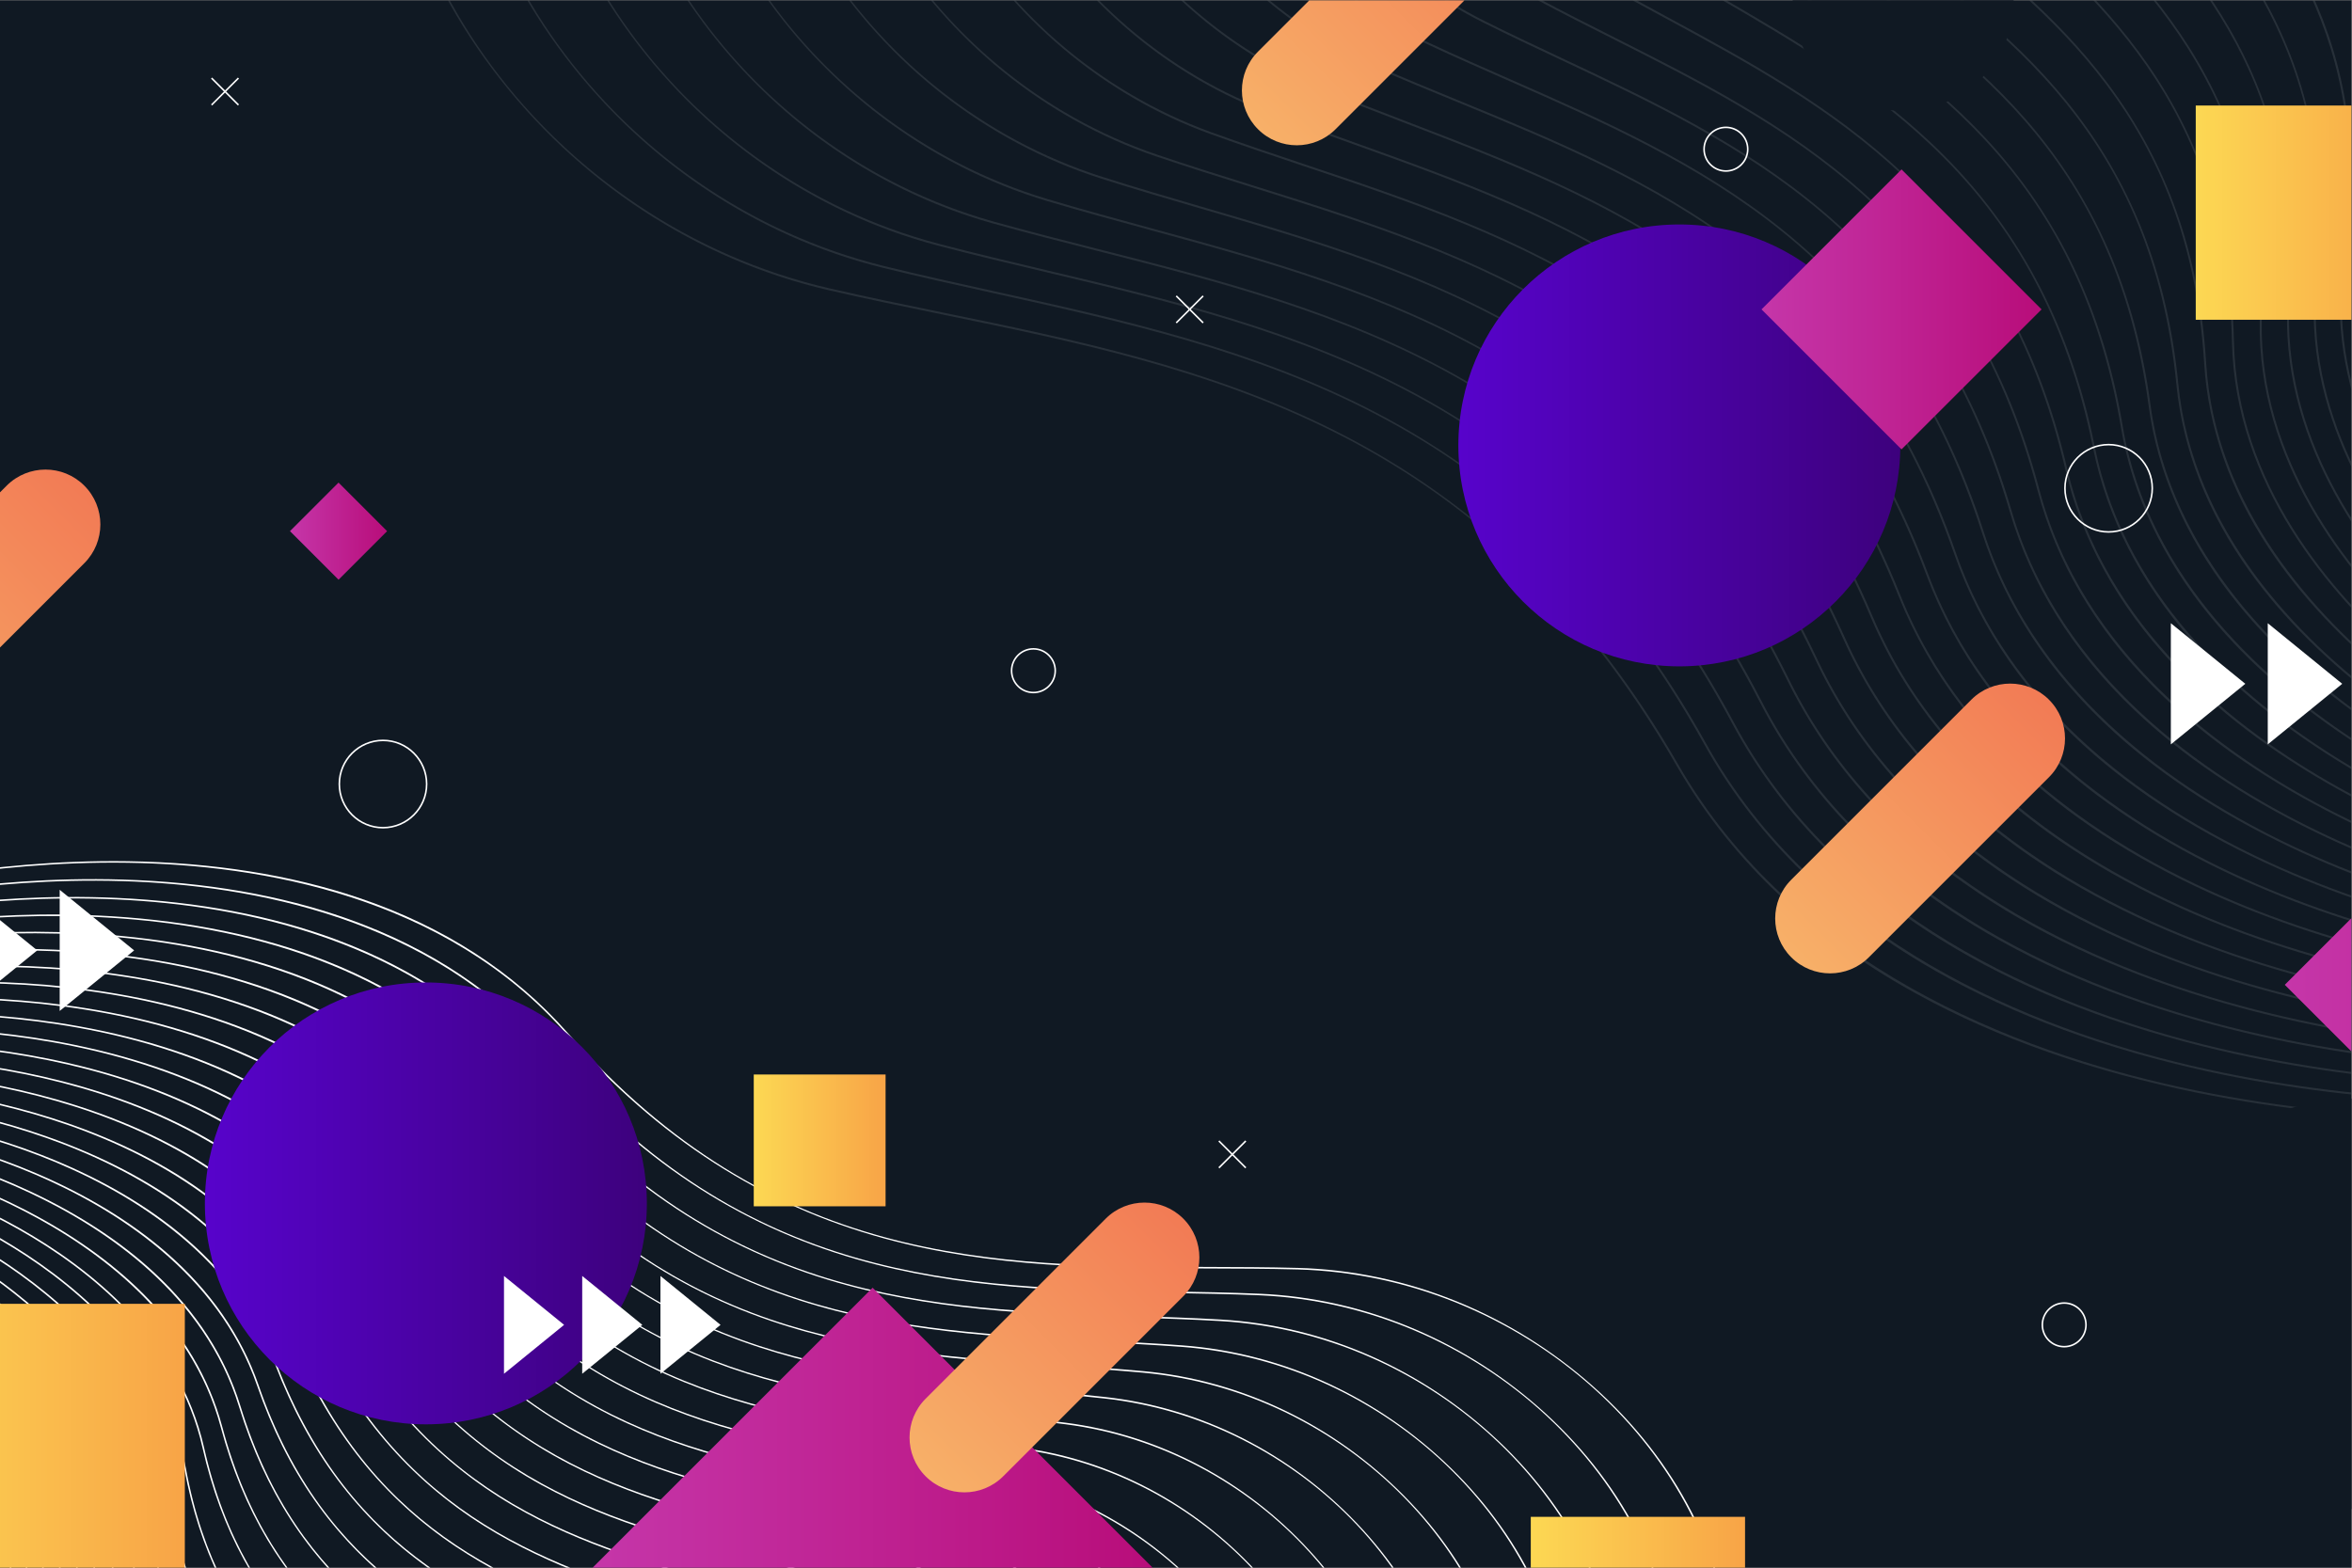 <?xml version="1.0" encoding="UTF-8" standalone="no"?>
<!-- Created with Inkscape (http://www.inkscape.org/) -->

<svg
   version="1.1"
   id="svg2"
   width="1000"
   height="666.667"
   viewBox="0 0 1000 666.667"
   sodipodi:docname="4926988.ai"
   xmlns:inkscape="http://www.inkscape.org/namespaces/inkscape"
   xmlns:sodipodi="http://sodipodi.sourceforge.net/DTD/sodipodi-0.dtd"
   xmlns="http://www.w3.org/2000/svg"
   xmlns:svg="http://www.w3.org/2000/svg">
  <rect x="0" y="0" width="1000" height="666.667" fill="#808080" stroke="none"/>
  <defs
     id="defs6">
    <clipPath
       clipPathUnits="userSpaceOnUse"
       id="clipPath18">
      <path
         d="M 0,0 H 750 V 500 H 0 Z"
         id="path16" />
    </clipPath>
    <clipPath
       clipPathUnits="userSpaceOnUse"
       id="clipPath26">
      <path
         d="M 122.156,753.754 H 897.343 V 142.836 H 122.156 Z"
         id="path24" />
    </clipPath>
    <clipPath
       clipPathUnits="userSpaceOnUse"
       id="clipPath30">
      <path
         d="M 122.156,597.931 H 801.551 V 142.836 H 122.156 Z"
         id="path28" />
    </clipPath>
    <clipPath
       clipPathUnits="userSpaceOnUse"
       id="clipPath34">
      <path
         d="M 145.322,602.651 H 802.539 V 148.503 H 145.322 Z"
         id="path32" />
    </clipPath>
    <clipPath
       clipPathUnits="userSpaceOnUse"
       id="clipPath38">
      <path
         d="M 168.455,607.369 H 803.528 V 154.106 H 168.455 Z"
         id="path36" />
    </clipPath>
    <clipPath
       clipPathUnits="userSpaceOnUse"
       id="clipPath42">
      <path
         d="M 191.55,612.088 H 804.515 V 159.648 H 191.55 Z"
         id="path40" />
    </clipPath>
    <clipPath
       clipPathUnits="userSpaceOnUse"
       id="clipPath46">
      <path
         d="M 214.607,616.807 H 805.504 V 165.161 H 214.607 Z"
         id="path44" />
    </clipPath>
    <clipPath
       clipPathUnits="userSpaceOnUse"
       id="clipPath50">
      <path
         d="M 237.621,621.527 H 806.503 V 170.671 H 237.621 Z"
         id="path48" />
    </clipPath>
    <clipPath
       clipPathUnits="userSpaceOnUse"
       id="clipPath54">
      <path
         d="M 260.588,626.247 H 807.501 V 176.18 H 260.588 Z"
         id="path52" />
    </clipPath>
    <clipPath
       clipPathUnits="userSpaceOnUse"
       id="clipPath58">
      <path
         d="M 283.505,630.968 H 808.501 V 181.691 H 283.505 Z"
         id="path56" />
    </clipPath>
    <clipPath
       clipPathUnits="userSpaceOnUse"
       id="clipPath62">
      <path
         d="M 306.367,635.687 H 809.5 V 187.2 H 306.367 Z"
         id="path60" />
    </clipPath>
    <clipPath
       clipPathUnits="userSpaceOnUse"
       id="clipPath66">
      <path
         d="M 329.171,640.409 H 810.5 v -447.7 H 329.171 Z"
         id="path64" />
    </clipPath>
    <clipPath
       clipPathUnits="userSpaceOnUse"
       id="clipPath70">
      <path
         d="M 351.911,645.13 H 811.5 V 198.22 H 351.911 Z"
         id="path68" />
    </clipPath>
    <clipPath
       clipPathUnits="userSpaceOnUse"
       id="clipPath74">
      <path
         d="M 374.58,649.851 H 812.501 V 203.73 H 374.58 Z"
         id="path72" />
    </clipPath>
    <clipPath
       clipPathUnits="userSpaceOnUse"
       id="clipPath78">
      <path
         d="m 397.173,654.573 h 416.33 V 209.241 h -416.33 z"
         id="path76" />
    </clipPath>
    <clipPath
       clipPathUnits="userSpaceOnUse"
       id="clipPath82">
      <path
         d="M 419.683,659.294 H 814.504 V 214.752 H 419.683 Z"
         id="path80" />
    </clipPath>
    <clipPath
       clipPathUnits="userSpaceOnUse"
       id="clipPath86">
      <path
         d="M 442.102,664.018 H 815.505 V 220.262 H 442.102 Z"
         id="path84" />
    </clipPath>
    <clipPath
       clipPathUnits="userSpaceOnUse"
       id="clipPath90">
      <path
         d="M 464.421,668.74 H 816.507 V 225.776 H 464.421 Z"
         id="path88" />
    </clipPath>
    <clipPath
       clipPathUnits="userSpaceOnUse"
       id="clipPath94">
      <path
         d="M 486.633,673.463 H 817.51 V 231.286 H 486.633 Z"
         id="path92" />
    </clipPath>
    <clipPath
       clipPathUnits="userSpaceOnUse"
       id="clipPath98">
      <path
         d="M 508.724,678.186 H 818.513 V 236.8 H 508.724 Z"
         id="path96" />
    </clipPath>
    <clipPath
       clipPathUnits="userSpaceOnUse"
       id="clipPath102">
      <path
         d="m 530.687,682.909 h 288.83 V 242.312 h -288.83 z"
         id="path100" />
    </clipPath>
    <clipPath
       clipPathUnits="userSpaceOnUse"
       id="clipPath106">
      <path
         d="M 552.508,687.633 H 820.52 V 247.826 H 552.508 Z"
         id="path104" />
    </clipPath>
    <clipPath
       clipPathUnits="userSpaceOnUse"
       id="clipPath110">
      <path
         d="M 574.174,692.357 H 821.525 V 253.34 H 574.174 Z"
         id="path108" />
    </clipPath>
    <clipPath
       clipPathUnits="userSpaceOnUse"
       id="clipPath114">
      <path
         d="M 595.672,697.082 H 822.529 V 258.855 H 595.672 Z"
         id="path112" />
    </clipPath>
    <clipPath
       clipPathUnits="userSpaceOnUse"
       id="clipPath118">
      <path
         d="M 616.986,701.806 H 823.533 V 264.37 H 616.986 Z"
         id="path116" />
    </clipPath>
    <clipPath
       clipPathUnits="userSpaceOnUse"
       id="clipPath122">
      <path
         d="M 638.101,706.531 H 824.538 V 269.888 H 638.101 Z"
         id="path120" />
    </clipPath>
    <clipPath
       clipPathUnits="userSpaceOnUse"
       id="clipPath126">
      <path
         d="M 659.001,711.254 H 825.543 V 275.404 H 659.001 Z"
         id="path124" />
    </clipPath>
    <clipPath
       clipPathUnits="userSpaceOnUse"
       id="clipPath130">
      <path
         d="M 679.669,715.979 H 826.548 V 280.923 H 679.669 Z"
         id="path128" />
    </clipPath>
    <clipPath
       clipPathUnits="userSpaceOnUse"
       id="clipPath134">
      <path
         d="M 700.095,720.703 H 827.553 V 286.442 H 700.095 Z"
         id="path132" />
    </clipPath>
    <clipPath
       clipPathUnits="userSpaceOnUse"
       id="clipPath138">
      <path
         d="M 720.271,725.426 H 828.557 V 291.961 H 720.271 Z"
         id="path136" />
    </clipPath>
    <clipPath
       clipPathUnits="userSpaceOnUse"
       id="clipPath142">
      <path
         d="m 740.189,730.15 h 89.373 V 297.483 h -89.373 z"
         id="path140" />
    </clipPath>
    <clipPath
       clipPathUnits="userSpaceOnUse"
       id="clipPath146">
      <path
         d="m 759.841,734.872 h 70.725 V 303.003 h -70.725 z"
         id="path144" />
    </clipPath>
    <linearGradient
       x1="0"
       y1="0"
       x2="1"
       y2="0"
       gradientUnits="userSpaceOnUse"
       gradientTransform="matrix(140.968,0,0,-140.968,465.153,358.032)"
       spreadMethod="pad"
       id="linearGradient664">
      <stop
         style="stop-opacity:1;stop-color:#5703cb"
         offset="0"
         id="stop660" />
      <stop
         style="stop-opacity:1;stop-color:#3d017d"
         offset="1"
         id="stop662" />
    </linearGradient>
    <radialGradient
       fx="0.193"
       fy="0.556"
       cx="0"
       cy="0"
       r="1"
       gradientUnits="userSpaceOnUse"
       gradientTransform="matrix(73.701,34.451,36.518,-78.123,193.386,301.478)"
       spreadMethod="pad"
       id="radialGradient690">
      <stop
         style="stop-opacity:1;stop-color:#101923"
         offset="0"
         id="stop680" />
      <stop
         style="stop-opacity:1;stop-color:#101923"
         offset="0.395"
         id="stop682" />
      <stop
         style="stop-opacity:1;stop-color:#101923"
         offset="0.839"
         id="stop684" />
      <stop
         style="stop-opacity:1;stop-color:#ffffff"
         offset="0.994"
         id="stop686" />
      <stop
         style="stop-opacity:1;stop-color:#ffffff"
         offset="1"
         id="stop688" />
    </radialGradient>
    <linearGradient
       x1="0"
       y1="0"
       x2="1"
       y2="0"
       gradientUnits="userSpaceOnUse"
       gradientTransform="matrix(178.632,0,0,-178.632,189.01,0)"
       spreadMethod="pad"
       id="linearGradient710">
      <stop
         style="stop-opacity:1;stop-color:#c536a9"
         offset="0"
         id="stop706" />
      <stop
         style="stop-opacity:1;stop-color:#b80d7a"
         offset="1"
         id="stop708" />
    </linearGradient>
    <clipPath
       clipPathUnits="userSpaceOnUse"
       id="clipPath720">
      <path
         d="M 0,0 H 750 V 500 H 0 Z"
         id="path718" />
    </clipPath>
    <radialGradient
       fx="0.193"
       fy="0.556"
       cx="0"
       cy="0"
       r="1"
       gradientUnits="userSpaceOnUse"
       gradientTransform="matrix(45.525,21.28,22.557,-48.257,607.019,500)"
       spreadMethod="pad"
       id="radialGradient752">
      <stop
         style="stop-opacity:1;stop-color:#101923"
         offset="0"
         id="stop742" />
      <stop
         style="stop-opacity:1;stop-color:#101923"
         offset="0.395"
         id="stop744" />
      <stop
         style="stop-opacity:1;stop-color:#101923"
         offset="0.839"
         id="stop746" />
      <stop
         style="stop-opacity:1;stop-color:#ffffff"
         offset="0.994"
         id="stop748" />
      <stop
         style="stop-opacity:1;stop-color:#ffffff"
         offset="1"
         id="stop750" />
    </radialGradient>
    <linearGradient
       x1="0"
       y1="0"
       x2="1"
       y2="0"
       gradientUnits="userSpaceOnUse"
       gradientTransform="matrix(68.344,0,0,-68.344,700.351,432.288)"
       spreadMethod="pad"
       id="linearGradient772">
      <stop
         style="stop-opacity:1;stop-color:#fcd853"
         offset="0"
         id="stop768" />
      <stop
         style="stop-opacity:1;stop-color:#f8a447"
         offset="1"
         id="stop770" />
    </linearGradient>
    <linearGradient
       x1="0"
       y1="0"
       x2="1"
       y2="0"
       gradientUnits="userSpaceOnUse"
       gradientTransform="matrix(178.632,0,0,-178.632,728.749,185.95)"
       spreadMethod="pad"
       id="linearGradient792">
      <stop
         style="stop-opacity:1;stop-color:#c536a9"
         offset="0"
         id="stop788" />
      <stop
         style="stop-opacity:1;stop-color:#b80d7a"
         offset="1"
         id="stop790" />
    </linearGradient>
    <linearGradient
       x1="0"
       y1="0"
       x2="1"
       y2="0"
       gradientUnits="userSpaceOnUse"
       gradientTransform="matrix(140.968,0,0,-140.968,65.348,116.217)"
       spreadMethod="pad"
       id="linearGradient812">
      <stop
         style="stop-opacity:1;stop-color:#5703cb"
         offset="0"
         id="stop808" />
      <stop
         style="stop-opacity:1;stop-color:#3d017d"
         offset="1"
         id="stop810" />
    </linearGradient>
    <linearGradient
       x1="0"
       y1="0"
       x2="1"
       y2="0"
       gradientUnits="userSpaceOnUse"
       gradientTransform="matrix(68.344,0,0,-68.344,488.253,-17.948)"
       spreadMethod="pad"
       id="linearGradient832">
      <stop
         style="stop-opacity:1;stop-color:#fcd853"
         offset="0"
         id="stop828" />
      <stop
         style="stop-opacity:1;stop-color:#f8a447"
         offset="1"
         id="stop830" />
    </linearGradient>
    <linearGradient
       x1="0"
       y1="0"
       x2="1"
       y2="0"
       gradientUnits="userSpaceOnUse"
       gradientTransform="matrix(89.316,0,0,-89.316,561.852,401.425)"
       spreadMethod="pad"
       id="linearGradient852">
      <stop
         style="stop-opacity:1;stop-color:#c536a9"
         offset="0"
         id="stop848" />
      <stop
         style="stop-opacity:1;stop-color:#b80d7a"
         offset="1"
         id="stop850" />
    </linearGradient>
    <radialGradient
       fx="0.193"
       fy="0.556"
       cx="0"
       cy="0"
       r="1"
       gradientUnits="userSpaceOnUse"
       gradientTransform="matrix(84.587,39.539,41.911,-89.662,750.574,84.182)"
       spreadMethod="pad"
       id="radialGradient878">
      <stop
         style="stop-opacity:1;stop-color:#101923"
         offset="0"
         id="stop868" />
      <stop
         style="stop-opacity:1;stop-color:#101923"
         offset="0.395"
         id="stop870" />
      <stop
         style="stop-opacity:1;stop-color:#101923"
         offset="0.839"
         id="stop872" />
      <stop
         style="stop-opacity:1;stop-color:#ffffff"
         offset="0.994"
         id="stop874" />
      <stop
         style="stop-opacity:1;stop-color:#ffffff"
         offset="1"
         id="stop876" />
    </radialGradient>
    <clipPath
       clipPathUnits="userSpaceOnUse"
       id="clipPath888">
      <path
         d="M 0,0 H 750 V 500 H 0 Z"
         id="path886" />
    </clipPath>
    <linearGradient
       x1="0"
       y1="0"
       x2="1"
       y2="0"
       gradientUnits="userSpaceOnUse"
       gradientTransform="matrix(82.193,82.193,82.193,-82.193,-55.307,263.005)"
       spreadMethod="pad"
       id="linearGradient914">
      <stop
         style="stop-opacity:1;stop-color:#f7b068"
         offset="0"
         id="stop910" />
      <stop
         style="stop-opacity:1;stop-color:#f27b55"
         offset="1"
         id="stop912" />
    </linearGradient>
    <linearGradient
       x1="0"
       y1="0"
       x2="1"
       y2="0"
       gradientUnits="userSpaceOnUse"
       gradientTransform="matrix(82.193,82.193,82.193,-82.193,295.232,29.159)"
       spreadMethod="pad"
       id="linearGradient934">
      <stop
         style="stop-opacity:1;stop-color:#f7b068"
         offset="0"
         id="stop930" />
      <stop
         style="stop-opacity:1;stop-color:#f27b55"
         offset="1"
         id="stop932" />
    </linearGradient>
    <linearGradient
       x1="0"
       y1="0"
       x2="1"
       y2="0"
       gradientUnits="userSpaceOnUse"
       gradientTransform="matrix(82.193,82.193,82.193,-82.193,401.241,458.904)"
       spreadMethod="pad"
       id="linearGradient954">
      <stop
         style="stop-opacity:1;stop-color:#f7b068"
         offset="0"
         id="stop950" />
      <stop
         style="stop-opacity:1;stop-color:#f27b55"
         offset="1"
         id="stop952" />
    </linearGradient>
    <linearGradient
       x1="0"
       y1="0"
       x2="1"
       y2="0"
       gradientUnits="userSpaceOnUse"
       gradientTransform="matrix(82.193,82.193,82.193,-82.193,571.334,194.727)"
       spreadMethod="pad"
       id="linearGradient974">
      <stop
         style="stop-opacity:1;stop-color:#f7b068"
         offset="0"
         id="stop970" />
      <stop
         style="stop-opacity:1;stop-color:#f27b55"
         offset="1"
         id="stop972" />
    </linearGradient>
    <linearGradient
       x1="0"
       y1="0"
       x2="1"
       y2="0"
       gradientUnits="userSpaceOnUse"
       gradientTransform="matrix(97.077,0,0,-97.077,-38.124,35.644)"
       spreadMethod="pad"
       id="linearGradient994">
      <stop
         style="stop-opacity:1;stop-color:#fcd853"
         offset="0"
         id="stop990" />
      <stop
         style="stop-opacity:1;stop-color:#f8a447"
         offset="1"
         id="stop992" />
    </linearGradient>
    <linearGradient
       x1="0"
       y1="0"
       x2="1"
       y2="0"
       gradientUnits="userSpaceOnUse"
       gradientTransform="matrix(42.048,0,0,-42.048,240.416,136.313)"
       spreadMethod="pad"
       id="linearGradient1014">
      <stop
         style="stop-opacity:1;stop-color:#fcd853"
         offset="0"
         id="stop1010" />
      <stop
         style="stop-opacity:1;stop-color:#f8a447"
         offset="1"
         id="stop1012" />
    </linearGradient>
    <linearGradient
       x1="0"
       y1="0"
       x2="1"
       y2="0"
       gradientUnits="userSpaceOnUse"
       gradientTransform="matrix(30.982,0,0,-30.982,92.489,330.679)"
       spreadMethod="pad"
       id="linearGradient1034">
      <stop
         style="stop-opacity:1;stop-color:#c536a9"
         offset="0"
         id="stop1030" />
      <stop
         style="stop-opacity:1;stop-color:#b80d7a"
         offset="1"
         id="stop1032" />
    </linearGradient>
    <clipPath
       clipPathUnits="userSpaceOnUse"
       id="clipPath1044">
      <path
         d="M 0,0 H 750 V 500 H 0 Z"
         id="path1042" />
    </clipPath>
    <clipPath
       clipPathUnits="userSpaceOnUse"
       id="clipPath1064">
      <path
         d="M 0,500 H 750 V 0 H 0 Z"
         id="path1062" />
    </clipPath>
  </defs>
  <sodipodi:namedview
     id="namedview4"
     pagecolor="#ffffff"
     bordercolor="#000000"
     borderopacity="0.25"
     inkscape:showpageshadow="2"
     inkscape:pageopacity="0.0"
     inkscape:pagecheckerboard="0"
     inkscape:deskcolor="#d1d1d1" />
  <g
     id="g8"
     inkscape:groupmode="layer"
     inkscape:label="4926988"
     transform="matrix(1.333,0,0,-1.333,0,666.667)">
    <path
       d="M 0,0 H 750 V 500 H 0 Z"
       style="fill:#101923;fill-opacity:1;fill-rule:nonzero;stroke:none"
       id="path10" />
    <g
       id="g12">
      <g
         id="g14"
         clip-path="url(#clipPath18)">
        <g
           id="g20">
          <g
             id="g22" />
          <g
             id="g510">
            <g
               clip-path="url(#clipPath26)"
               opacity="0.1"
               id="g508">
              <g
                 id="g158">
                <g
                   id="g148" />
                <g
                   id="g156">
                  <g
                     clip-path="url(#clipPath30)"
                     id="g154">
                    <g
                       transform="translate(124.096,597.847)"
                       id="g152">
                      <path
                         d="m 0,0 c -11.266,-84.14 51.763,-169.247 140.503,-189.715 11.874,-2.739 24.226,-5.273 36.172,-7.724 41.573,-8.528 84.561,-17.347 124.947,-37.631 45.68,-22.942 81.503,-57.77 109.518,-106.474 36.985,-64.303 107.399,-91.479 159.957,-102.953 56.969,-12.453 105.833,-9.624 106.319,-9.594 l 0.039,-0.632 c -0.487,-0.029 -49.407,-2.823 -106.478,9.603 -33.521,7.317 -63.25,18.397 -88.364,32.933 -31.404,18.176 -55.635,41.839 -72.022,70.327 -62.467,108.603 -149.692,126.496 -234.043,143.8 -11.949,2.453 -24.306,4.987 -36.188,7.728 -42.371,9.773 -80.483,34.796 -107.317,70.457 C 5.817,-83.689 -6.14,-41.088 -0.627,0.084 Z"
                         style="fill:#ffffff;fill-opacity:1;fill-rule:nonzero;stroke:none"
                         id="path150" />
                    </g>
                  </g>
                </g>
              </g>
              <g
                 id="g170">
                <g
                   id="g160" />
                <g
                   id="g168">
                  <g
                     clip-path="url(#clipPath34)"
                     id="g166">
                    <g
                       transform="translate(147.535,602.556)"
                       id="g164">
                      <path
                         d="m 0,0 c -12.224,-82.004 48.094,-166.031 134.458,-187.307 11.558,-2.847 23.584,-5.502 35.215,-8.068 40.477,-8.934 82.333,-18.17 121.48,-38.564 44.28,-23.07 78.761,-57.604 105.413,-105.577 35.187,-63.333 103.557,-90.894 154.716,-102.863 55.461,-12.978 103.216,-10.933 103.693,-10.912 l 0.03,-0.632 c -0.478,-0.021 -48.313,-2.076 -103.851,10.924 -32.632,7.632 -61.506,18.885 -85.821,33.445 -30.407,18.208 -53.73,41.67 -69.32,69.731 -59.428,106.965 -144.35,125.705 -226.476,143.829 -11.635,2.567 -23.665,5.223 -35.231,8.072 -41.24,10.16 -78.1,35.151 -103.789,70.37 C 4.452,-81.818 -6.608,-40.038 -0.627,0.094 Z"
                         style="fill:#ffffff;fill-opacity:1;fill-rule:nonzero;stroke:none"
                         id="path162" />
                    </g>
                  </g>
                </g>
              </g>
              <g
                 id="g182">
                <g
                   id="g172" />
                <g
                   id="g180">
                  <g
                     clip-path="url(#clipPath38)"
                     id="g178">
                    <g
                       transform="translate(170.972,607.266)"
                       id="g176">
                      <path
                         d="m 0,0 c -13.179,-79.869 44.427,-162.816 128.414,-184.9 11.239,-2.956 22.94,-5.73 34.255,-8.413 39.381,-9.336 80.103,-18.991 118.015,-39.499 42.879,-23.195 76.018,-57.436 101.31,-104.678 33.388,-62.362 99.714,-90.308 149.477,-102.77 53.944,-13.514 100.599,-12.244 101.064,-12.23 l 0.021,-0.633 c -0.466,-0.015 -47.193,-1.275 -101.224,12.244 -31.741,7.949 -59.76,19.373 -83.277,33.959 -29.41,18.239 -51.825,41.498 -66.618,69.132 -56.392,105.329 -139.013,124.916 -218.914,143.858 -11.319,2.685 -23.024,5.459 -34.271,8.416 -40.109,10.548 -75.715,35.508 -100.26,70.283 C 3.087,-79.947 -7.075,-38.987 -0.625,0.104 Z"
                         style="fill:#ffffff;fill-opacity:1;fill-rule:nonzero;stroke:none"
                         id="path174" />
                    </g>
                  </g>
                </g>
              </g>
              <g
                 id="g194">
                <g
                   id="g184" />
                <g
                   id="g192">
                  <g
                     clip-path="url(#clipPath42)"
                     id="g190">
                    <g
                       transform="translate(194.409,611.975)"
                       id="g188">
                      <path
                         d="m 0,0 c -14.136,-77.735 40.759,-159.601 122.371,-182.495 10.921,-3.063 22.296,-5.957 33.296,-8.755 38.287,-9.74 77.877,-19.812 114.549,-40.432 41.479,-23.322 73.276,-57.269 97.207,-103.78 31.588,-61.393 95.872,-89.724 144.236,-102.68 52.44,-14.051 97.984,-13.555 98.438,-13.548 l 0.009,-0.633 c -0.455,-0.008 -46.079,-0.503 -98.594,13.565 -30.853,8.264 -58.017,19.861 -80.737,34.471 -28.413,18.271 -49.918,41.329 -63.916,68.536 -53.351,103.692 -133.672,124.127 -211.347,143.887 -11.004,2.8 -22.383,5.694 -33.312,8.76 -38.978,10.933 -73.332,35.863 -96.733,70.195 C 1.724,-78.075 -7.542,-37.936 -0.623,0.114 Z"
                         style="fill:#ffffff;fill-opacity:1;fill-rule:nonzero;stroke:none"
                         id="path186" />
                    </g>
                  </g>
                </g>
              </g>
              <g
                 id="g206">
                <g
                   id="g196" />
                <g
                   id="g204">
                  <g
                     clip-path="url(#clipPath46)"
                     id="g202">
                    <g
                       transform="translate(217.846,616.684)"
                       id="g200">
                      <path
                         d="m 0,0 c -15.093,-75.601 37.092,-156.387 116.327,-180.087 10.605,-3.172 21.654,-6.185 32.34,-9.1 37.189,-10.145 75.646,-20.634 111.08,-41.366 40.08,-23.45 70.534,-57.102 93.104,-102.881 29.789,-60.423 92.029,-89.14 138.998,-102.59 50.922,-14.589 95.366,-14.865 95.809,-14.867 l -0.002,-0.632 c -0.444,0.002 -44.965,0.286 -95.968,14.885 -29.961,8.579 -56.27,20.349 -78.192,34.985 -27.416,18.301 -48.012,41.16 -61.213,67.939 -50.314,102.055 -128.333,123.336 -203.784,143.916 -10.688,2.915 -21.741,5.929 -32.354,9.104 -37.846,11.32 -70.946,36.218 -93.203,70.107 C 0.359,-76.203 -8.01,-36.884 -0.621,0.123 Z"
                         style="fill:#ffffff;fill-opacity:1;fill-rule:nonzero;stroke:none"
                         id="path198" />
                    </g>
                  </g>
                </g>
              </g>
              <g
                 id="g218">
                <g
                   id="g208" />
                <g
                   id="g216">
                  <g
                     clip-path="url(#clipPath50)"
                     id="g214">
                    <g
                       transform="translate(240.665,621.528)"
                       id="g212">
                      <path
                         d="m 0,0 0.619,-0.136 c -16.05,-73.466 33.423,-153.173 110.284,-177.678 10.286,-3.281 21.01,-6.415 31.381,-9.445 36.094,-10.548 73.418,-21.455 107.614,-42.299 38.68,-23.577 67.791,-56.936 89,-101.984 27.99,-59.454 88.186,-88.554 133.757,-102.499 49.412,-15.118 92.752,-16.174 93.183,-16.182 l -0.013,-0.634 c -0.432,0.008 -43.85,1.064 -93.34,16.206 -29.073,8.895 -54.525,20.838 -75.651,35.498 -26.417,18.333 -46.103,40.989 -58.509,67.341 -47.277,100.419 -122.994,122.547 -196.22,143.945 -10.374,3.031 -21.101,6.166 -31.395,9.449 -36.715,11.707 -68.562,36.573 -89.675,70.018 C -0.387,-74.464 -7.857,-35.967 0,0"
                         style="fill:#ffffff;fill-opacity:1;fill-rule:nonzero;stroke:none"
                         id="path210" />
                    </g>
                  </g>
                </g>
              </g>
              <g
                 id="g230">
                <g
                   id="g220" />
                <g
                   id="g228">
                  <g
                     clip-path="url(#clipPath54)"
                     id="g226">
                    <g
                       transform="translate(264.105,626.247)"
                       id="g224">
                      <path
                         d="m 0,0 0.616,-0.147 c -17.006,-71.33 29.758,-149.957 104.241,-175.273 9.969,-3.388 20.366,-6.641 30.421,-9.788 34.999,-10.952 71.191,-22.276 104.148,-43.232 37.281,-23.704 65.05,-56.77 84.897,-101.086 26.193,-58.489 84.354,-87.975 128.534,-102.413 47.891,-15.648 90.119,-17.479 90.54,-17.495 l -0.025,-0.634 c -0.422,0.019 -42.738,1.852 -90.712,17.527 -28.183,9.211 -52.781,21.326 -73.107,36.011 -25.422,18.364 -44.198,40.82 -55.808,66.744 -44.239,98.784 -117.656,121.757 -188.657,143.974 -10.057,3.147 -20.459,6.402 -30.435,9.792 -35.584,12.095 -66.178,36.93 -86.147,69.933 C -1.754,-72.602 -8.326,-34.926 0,0"
                         style="fill:#ffffff;fill-opacity:1;fill-rule:nonzero;stroke:none"
                         id="path222" />
                    </g>
                  </g>
                </g>
              </g>
              <g
                 id="g242">
                <g
                   id="g232" />
                <g
                   id="g240">
                  <g
                     clip-path="url(#clipPath58)"
                     id="g238">
                    <g
                       transform="translate(287.545,630.967)"
                       id="g236">
                      <path
                         d="m 0,0 0.614,-0.16 c -17.962,-69.196 26.089,-146.743 98.198,-172.864 9.652,-3.497 19.724,-6.87 29.464,-10.132 33.905,-11.356 68.962,-23.098 100.681,-44.167 35.88,-23.831 62.307,-56.604 80.792,-100.188 24.392,-57.513 80.503,-87.385 123.279,-102.315 46.38,-16.187 87.519,-18.796 87.928,-18.819 l -0.037,-0.631 c -0.411,0.023 -41.623,2.634 -88.084,18.846 -27.294,9.527 -51.035,21.814 -70.564,36.523 -24.424,18.397 -42.292,40.651 -53.105,66.148 -41.201,97.147 -112.316,120.966 -181.091,144.002 -9.744,3.263 -19.819,6.638 -29.478,10.138 -34.453,12.48 -63.794,37.285 -82.618,69.843 C -3.121,-70.74 -8.795,-33.884 0,0"
                         style="fill:#ffffff;fill-opacity:1;fill-rule:nonzero;stroke:none"
                         id="path234" />
                    </g>
                  </g>
                </g>
              </g>
              <g
                 id="g254">
                <g
                   id="g244" />
                <g
                   id="g252">
                  <g
                     clip-path="url(#clipPath62)"
                     id="g250">
                    <g
                       transform="translate(310.985,635.688)"
                       id="g248">
                      <path
                         d="M 0,0 0.609,-0.171 C -18.308,-67.232 23.034,-143.7 92.766,-170.63 c 9.334,-3.604 19.08,-7.098 28.506,-10.475 32.808,-11.761 66.733,-23.921 97.215,-45.101 34.479,-23.958 59.563,-56.436 76.687,-99.291 22.596,-56.548 76.671,-86.804 118.056,-102.228 44.864,-16.723 84.887,-20.098 85.286,-20.132 l -0.051,-0.631 c -0.4,0.03 -40.509,3.416 -85.456,20.169 -26.404,9.841 -49.29,22.302 -68.022,37.036 -23.426,18.428 -40.384,40.483 -50.401,65.552 -38.164,95.509 -106.978,120.175 -173.528,144.029 -9.429,3.379 -19.179,6.874 -28.519,10.482 -33.322,12.867 -61.409,37.641 -79.088,69.757 C -4.488,-68.877 -9.265,-32.843 0,0"
                         style="fill:#ffffff;fill-opacity:1;fill-rule:nonzero;stroke:none"
                         id="path246" />
                    </g>
                  </g>
                </g>
              </g>
              <g
                 id="g266">
                <g
                   id="g256" />
                <g
                   id="g264">
                  <g
                     clip-path="url(#clipPath66)"
                     id="g262">
                    <g
                       transform="translate(334.424,640.409)"
                       id="g260">
                      <path
                         d="m 0,0 0.606,-0.186 c -19.874,-64.927 18.757,-140.314 86.116,-168.051 9.016,-3.712 18.436,-7.325 27.547,-10.819 31.711,-12.164 64.503,-24.741 93.748,-46.033 33.079,-24.087 56.821,-56.271 72.583,-98.394 20.795,-55.574 72.821,-86.214 112.803,-102.132 43.35,-17.258 82.284,-21.416 82.673,-21.454 l -0.064,-0.631 c -0.39,0.04 -39.398,4.201 -82.828,21.49 -25.516,10.157 -47.546,22.791 -65.48,37.55 -22.429,18.459 -38.476,40.313 -47.697,64.956 -35.127,93.872 -101.641,119.385 -165.966,144.057 -9.113,3.495 -18.537,7.109 -27.561,10.825 -32.189,13.254 -59.023,37.997 -75.558,69.67 C -5.855,-67.015 -9.734,-31.802 0,0"
                         style="fill:#ffffff;fill-opacity:1;fill-rule:nonzero;stroke:none"
                         id="path258" />
                    </g>
                  </g>
                </g>
              </g>
              <g
                 id="g278">
                <g
                   id="g268" />
                <g
                   id="g276">
                  <g
                     clip-path="url(#clipPath70)"
                     id="g274">
                    <g
                       transform="translate(357.865,645.13)"
                       id="g272">
                      <path
                         d="m 0,0 0.601,-0.2 c -20.83,-62.792 15.093,-137.099 80.075,-165.642 8.699,-3.821 17.794,-7.554 26.589,-11.164 30.617,-12.568 62.276,-25.563 90.281,-46.969 31.678,-24.212 54.078,-56.103 68.479,-97.495 18.996,-54.604 68.978,-85.629 107.564,-102.04 41.838,-17.793 79.669,-22.723 80.046,-22.771 l -0.079,-0.628 c -0.378,0.046 -38.284,4.985 -80.2,22.81 -24.625,10.473 -45.8,23.279 -62.936,38.064 -21.431,18.49 -36.57,40.142 -44.994,64.358 -32.09,92.236 -96.302,118.594 -158.401,144.085 -8.799,3.612 -17.897,7.347 -26.604,11.171 C 49.364,-152.78 23.784,-128.068 8.394,-96.839 -7.223,-65.152 -10.204,-30.76 0,0"
                         style="fill:#ffffff;fill-opacity:1;fill-rule:nonzero;stroke:none"
                         id="path270" />
                    </g>
                  </g>
                </g>
              </g>
              <g
                 id="g290">
                <g
                   id="g280" />
                <g
                   id="g288">
                  <g
                     clip-path="url(#clipPath74)"
                     id="g286">
                    <g
                       transform="translate(381.305,649.851)"
                       id="g284">
                      <path
                         d="m 0,0 0.597,-0.214 c -21.784,-60.658 11.428,-133.885 74.036,-163.236 8.382,-3.929 17.15,-7.782 25.63,-11.508 29.521,-12.972 60.047,-26.385 86.813,-47.902 30.278,-24.34 51.335,-55.938 64.373,-96.598 17.199,-53.634 65.14,-85.044 102.328,-101.947 40.325,-18.33 77.052,-24.035 77.419,-24.09 l -0.095,-0.627 c -0.366,0.055 -37.17,5.77 -77.572,24.133 -23.735,10.789 -44.054,23.767 -60.392,38.576 -20.434,18.522 -34.663,39.975 -42.29,63.762 -29.053,90.6 -90.965,117.804 -150.838,144.113 -8.485,3.727 -17.257,7.582 -25.645,11.514 -29.926,14.03 -54.253,38.711 -68.499,69.497 C -8.59,-63.289 -10.672,-29.719 0,0"
                         style="fill:#ffffff;fill-opacity:1;fill-rule:nonzero;stroke:none"
                         id="path282" />
                    </g>
                  </g>
                </g>
              </g>
              <g
                 id="g302">
                <g
                   id="g292" />
                <g
                   id="g300">
                  <g
                     clip-path="url(#clipPath78)"
                     id="g298">
                    <g
                       transform="translate(404.747,654.573)"
                       id="g296">
                      <path
                         d="m 0,0 0.591,-0.23 c -22.739,-58.524 7.763,-130.672 67.996,-160.829 8.063,-4.037 16.507,-8.009 24.671,-11.851 28.426,-13.375 57.819,-27.206 83.346,-48.836 28.878,-24.467 48.592,-55.772 60.269,-95.701 15.401,-52.663 61.299,-84.457 97.091,-101.855 38.81,-18.865 74.438,-25.346 74.792,-25.406 l -0.111,-0.625 c -0.355,0.063 -36.057,6.556 -74.944,25.454 -22.846,11.104 -42.309,24.256 -57.849,39.09 -19.436,18.553 -32.755,39.805 -39.586,63.165 -26.017,88.963 -85.628,117.014 -143.279,144.141 -8.167,3.843 -16.613,7.817 -24.683,11.858 -28.795,14.417 -51.868,39.067 -64.968,69.409 C -9.957,-61.427 -11.143,-28.678 0,0"
                         style="fill:#ffffff;fill-opacity:1;fill-rule:nonzero;stroke:none"
                         id="path294" />
                    </g>
                  </g>
                </g>
              </g>
              <g
                 id="g314">
                <g
                   id="g304" />
                <g
                   id="g312">
                  <g
                     clip-path="url(#clipPath82)"
                     id="g310">
                    <g
                       transform="translate(428.188,659.294)"
                       id="g308">
                      <path
                         d="m 0,0 0.584,-0.244 c -23.694,-56.391 4.101,-127.458 61.958,-158.422 7.747,-4.145 15.864,-8.237 23.715,-12.196 27.329,-13.779 55.589,-28.028 79.878,-49.77 27.477,-24.595 45.848,-55.604 56.162,-94.802 13.603,-51.694 57.459,-83.873 91.854,-101.764 37.296,-19.4 71.82,-26.653 72.164,-26.724 l -0.128,-0.62 c -0.345,0.071 -34.942,7.337 -72.315,26.775 -21.955,11.419 -40.563,24.744 -55.306,39.603 -18.437,18.585 -30.846,39.636 -36.88,62.569 -22.98,87.326 -80.29,116.223 -135.714,144.168 -7.854,3.96 -15.976,8.054 -23.728,12.203 C 34.581,-144.42 12.762,-119.801 0.806,-89.902 -11.325,-59.563 -11.611,-27.635 0,0"
                         style="fill:#ffffff;fill-opacity:1;fill-rule:nonzero;stroke:none"
                         id="path306" />
                    </g>
                  </g>
                </g>
              </g>
              <g
                 id="g326">
                <g
                   id="g316" />
                <g
                   id="g324">
                  <g
                     clip-path="url(#clipPath86)"
                     id="g322">
                    <g
                       transform="translate(451.63,664.018)"
                       id="g320">
                      <path
                         d="m 0,0 0.576,-0.263 c -24.649,-54.257 0.437,-124.245 55.92,-156.013 7.429,-4.253 15.22,-8.466 22.755,-12.54 26.234,-14.184 53.36,-28.851 76.412,-50.704 26.076,-24.722 43.105,-55.439 52.057,-93.906 11.805,-50.724 53.618,-83.287 86.617,-101.671 35.782,-19.936 69.205,-27.963 69.538,-28.042 l -0.146,-0.616 c -0.333,0.079 -33.828,8.123 -69.686,28.097 -21.067,11.735 -38.819,25.232 -52.763,40.117 -17.44,18.616 -28.939,39.467 -34.176,61.973 -19.944,85.689 -74.955,115.432 -128.154,144.195 -7.539,4.076 -15.333,8.29 -22.768,12.547 C 29.65,-141.635 9.086,-117.046 -1.725,-87.59 -12.694,-57.701 -12.082,-26.594 0,0"
                         style="fill:#ffffff;fill-opacity:1;fill-rule:nonzero;stroke:none"
                         id="path318" />
                    </g>
                  </g>
                </g>
              </g>
              <g
                 id="g338">
                <g
                   id="g328" />
                <g
                   id="g336">
                  <g
                     clip-path="url(#clipPath90)"
                     id="g334">
                    <g
                       transform="translate(475.073,668.74)"
                       id="g332">
                      <path
                         d="m 0,0 0.567,-0.279 c -25.603,-52.124 -3.225,-121.032 49.884,-153.608 7.112,-4.362 14.578,-8.695 21.799,-12.885 25.138,-14.588 51.131,-29.673 72.943,-51.638 24.675,-24.849 40.36,-55.272 47.95,-93.007 10.007,-49.755 49.779,-82.701 81.38,-101.578 34.269,-20.47 66.589,-29.273 66.912,-29.359 l -0.164,-0.61 c -0.324,0.085 -32.715,8.905 -67.058,29.418 -20.177,12.05 -37.073,25.72 -50.22,40.629 -16.442,18.648 -27.031,39.297 -31.472,61.376 -16.906,84.052 -69.615,114.641 -120.588,144.221 -7.225,4.193 -14.695,8.528 -21.813,12.894 C 24.721,-138.848 5.41,-114.29 -4.255,-85.277 -14.063,-55.837 -12.552,-25.552 0,0"
                         style="fill:#ffffff;fill-opacity:1;fill-rule:nonzero;stroke:none"
                         id="path330" />
                    </g>
                  </g>
                </g>
              </g>
              <g
                 id="g350">
                <g
                   id="g340" />
                <g
                   id="g348">
                  <g
                     clip-path="url(#clipPath94)"
                     id="g346">
                    <g
                       transform="translate(498.515,673.463)"
                       id="g344">
                      <path
                         d="m 0,0 0.56,-0.297 c -26.559,-49.992 -6.89,-117.82 43.846,-151.2 6.794,-4.471 13.936,-8.923 20.841,-13.231 24.042,-14.991 48.901,-30.494 69.475,-52.572 23.274,-24.977 37.615,-55.106 43.842,-92.108 8.211,-48.786 45.942,-82.116 76.147,-101.487 32.755,-21.005 63.973,-30.581 64.284,-30.675 l -0.183,-0.606 c -0.313,0.094 -31.602,9.69 -64.43,30.739 -19.287,12.368 -35.327,26.211 -47.675,41.145 -15.444,18.679 -25.123,39.128 -28.767,60.778 -13.871,82.416 -64.279,113.85 -113.028,144.25 -6.909,4.308 -14.054,8.763 -20.854,13.238 -24.267,15.965 -42.324,40.493 -50.843,69.062 C -15.431,-53.974 -13.021,-24.509 0,0"
                         style="fill:#ffffff;fill-opacity:1;fill-rule:nonzero;stroke:none"
                         id="path342" />
                    </g>
                  </g>
                </g>
              </g>
              <g
                 id="g362">
                <g
                   id="g352" />
                <g
                   id="g360">
                  <g
                     clip-path="url(#clipPath98)"
                     id="g358">
                    <g
                       transform="translate(521.959,678.186)"
                       id="g356">
                      <path
                         d="m 0,0 0.549,-0.315 c -27.513,-47.858 -10.551,-114.607 37.81,-148.794 6.478,-4.578 13.292,-9.151 19.884,-13.574 22.945,-15.396 46.673,-31.316 66.007,-53.507 21.873,-25.104 34.87,-54.94 39.736,-91.21 6.413,-47.817 42.102,-81.531 70.91,-101.394 31.243,-21.541 61.358,-31.891 61.659,-31.992 l -0.204,-0.601 c -0.301,0.103 -30.487,10.476 -61.8,32.062 -18.398,12.683 -33.581,26.699 -45.131,41.658 -14.446,18.711 -23.215,38.959 -26.062,60.182 -10.835,80.781 -58.943,113.059 -105.468,144.277 -6.594,4.423 -13.412,9 -19.896,13.582 -23.135,16.354 -39.936,40.85 -47.31,68.977 C -16.8,-52.109 -13.491,-23.468 0,0"
                         style="fill:#ffffff;fill-opacity:1;fill-rule:nonzero;stroke:none"
                         id="path354" />
                    </g>
                  </g>
                </g>
              </g>
              <g
                 id="g374">
                <g
                   id="g364" />
                <g
                   id="g372">
                  <g
                     clip-path="url(#clipPath102)"
                     id="g370">
                    <g
                       transform="translate(545.403,682.909)"
                       id="g368">
                      <path
                         d="m 0,0 0.537,-0.334 c -28.467,-45.726 -14.213,-111.395 31.776,-146.388 6.159,-4.686 12.648,-9.379 18.924,-13.917 21.85,-15.8 44.444,-32.137 62.539,-54.441 20.473,-25.232 32.127,-54.773 35.629,-90.313 4.617,-46.847 38.264,-80.946 65.677,-101.301 29.73,-22.077 58.742,-33.201 59.031,-33.31 l -0.224,-0.593 c -0.29,0.111 -29.373,11.261 -59.171,33.385 -17.508,12.999 -31.836,27.187 -42.587,42.171 -13.448,18.744 -21.306,38.791 -23.355,59.586 -7.8,79.143 -53.61,112.269 -97.911,144.303 -6.278,4.54 -12.77,9.236 -18.935,13.927 -22.002,16.741 -37.55,41.207 -43.779,68.89 C -18.169,-50.245 -13.961,-22.423 0,0"
                         style="fill:#ffffff;fill-opacity:1;fill-rule:nonzero;stroke:none"
                         id="path366" />
                    </g>
                  </g>
                </g>
              </g>
              <g
                 id="g386">
                <g
                   id="g376" />
                <g
                   id="g384">
                  <g
                     clip-path="url(#clipPath106)"
                     id="g382">
                    <g
                       transform="translate(568.847,687.634)"
                       id="g380">
                      <path
                         d="m 0,0 0.524,-0.354 c -29.42,-43.594 -17.873,-108.183 25.743,-143.981 5.841,-4.795 12.006,-9.609 17.967,-14.263 20.754,-16.203 42.214,-32.96 59.071,-55.376 19.07,-25.359 29.381,-54.607 31.52,-89.415 2.821,-45.877 34.426,-80.36 60.443,-101.209 28.215,-22.61 56.126,-34.509 56.405,-34.627 l -0.246,-0.583 c -0.28,0.119 -28.26,12.045 -56.543,34.706 -16.616,13.315 -30.089,27.676 -40.042,42.685 -12.449,18.775 -19.397,38.623 -20.649,58.989 -4.764,77.509 -48.273,111.479 -90.348,144.331 -5.964,4.657 -12.131,9.472 -17.98,14.272 -20.87,17.129 -35.162,41.564 -40.245,68.804 C -19.538,-48.38 -14.431,-21.382 0,0"
                         style="fill:#ffffff;fill-opacity:1;fill-rule:nonzero;stroke:none"
                         id="path378" />
                    </g>
                  </g>
                </g>
              </g>
              <g
                 id="g398">
                <g
                   id="g388" />
                <g
                   id="g396">
                  <g
                     clip-path="url(#clipPath110)"
                     id="g394">
                    <g
                       transform="translate(592.293,692.357)"
                       id="g392">
                      <path
                         d="m 0,0 0.511,-0.374 c -30.375,-41.461 -21.534,-104.971 19.709,-141.576 5.523,-4.903 11.362,-9.836 17.008,-14.605 19.657,-16.609 39.984,-33.782 55.602,-56.311 17.669,-25.486 26.636,-54.442 27.412,-88.518 1.026,-44.908 30.59,-79.774 55.211,-101.115 26.702,-23.146 53.511,-35.819 53.779,-35.944 l -0.269,-0.574 c -0.268,0.126 -27.145,12.83 -53.913,36.029 -24.723,21.426 -54.41,56.445 -55.44,101.591 -1.73,75.872 -42.939,110.689 -82.791,144.358 -5.649,4.773 -11.49,9.707 -17.019,14.616 -19.738,17.516 -32.776,41.921 -36.713,68.716 C -20.908,-46.516 -14.901,-20.339 0,0"
                         style="fill:#ffffff;fill-opacity:1;fill-rule:nonzero;stroke:none"
                         id="path390" />
                    </g>
                  </g>
                </g>
              </g>
              <g
                 id="g410">
                <g
                   id="g400" />
                <g
                   id="g408">
                  <g
                     clip-path="url(#clipPath114)"
                     id="g406">
                    <g
                       transform="translate(615.738,697.082)"
                       id="g404">
                      <path
                         d="m 0,0 0.496,-0.396 c -31.329,-39.33 -25.194,-101.761 13.676,-139.171 5.207,-5.011 10.719,-10.063 16.05,-14.949 18.561,-17.012 37.756,-34.604 52.134,-57.245 16.268,-25.614 23.891,-54.274 23.305,-87.619 -0.772,-43.94 26.752,-79.19 49.978,-101.024 25.188,-23.681 50.895,-37.128 51.152,-37.261 l -0.292,-0.562 c -0.257,0.133 -26.03,13.614 -51.283,37.351 -23.324,21.923 -50.964,57.33 -50.189,101.508 1.305,74.237 -37.604,109.898 -75.233,144.385 -5.333,4.889 -10.849,9.944 -16.061,14.96 -18.603,17.905 -30.386,42.278 -33.177,68.63 C -22.276,-44.651 -15.371,-19.298 0,0"
                         style="fill:#ffffff;fill-opacity:1;fill-rule:nonzero;stroke:none"
                         id="path402" />
                    </g>
                  </g>
                </g>
              </g>
              <g
                 id="g422">
                <g
                   id="g412" />
                <g
                   id="g420">
                  <g
                     clip-path="url(#clipPath118)"
                     id="g418">
                    <g
                       transform="translate(639.185,701.806)"
                       id="g416">
                      <path
                         d="m 0,0 0.479,-0.415 c -32.284,-37.199 -28.854,-98.553 7.644,-136.767 4.889,-5.119 10.076,-10.292 15.093,-15.294 17.465,-17.416 35.524,-35.427 48.665,-58.179 14.865,-25.742 21.143,-54.109 19.195,-86.72 -2.568,-42.977 22.921,-78.616 44.757,-100.945 23.675,-24.211 48.27,-38.425 48.515,-38.566 l -0.315,-0.55 c -0.246,0.141 -24.917,14.399 -48.653,38.673 -21.925,22.421 -47.518,58.218 -44.936,101.425 4.338,72.601 -32.271,109.109 -67.675,144.414 -5.019,5.005 -10.209,10.18 -15.104,15.305 -17.471,18.293 -27.998,42.635 -29.643,68.543 C -23.646,-42.785 -15.841,-18.254 0,0"
                         style="fill:#ffffff;fill-opacity:1;fill-rule:nonzero;stroke:none"
                         id="path414" />
                    </g>
                  </g>
                </g>
              </g>
              <g
                 id="g434">
                <g
                   id="g424" />
                <g
                   id="g432">
                  <g
                     clip-path="url(#clipPath122)"
                     id="g430">
                    <g
                       transform="translate(662.632,706.531)"
                       id="g428">
                      <path
                         d="m 0,0 0.46,-0.437 c -33.238,-35.067 -32.514,-95.344 1.614,-134.364 4.572,-5.226 9.433,-10.518 14.133,-15.636 16.369,-17.821 33.297,-36.249 45.197,-59.114 13.464,-25.869 18.399,-53.942 15.086,-85.823 -4.363,-42.007 19.085,-78.03 39.525,-100.853 22.164,-24.747 45.656,-39.733 45.89,-39.881 l -0.338,-0.535 c -0.235,0.148 -23.801,15.183 -46.023,39.994 -20.525,22.918 -44.071,59.102 -39.684,101.339 7.373,70.968 -26.938,108.322 -60.119,144.445 -4.704,5.12 -9.567,10.415 -14.143,15.648 -16.338,18.68 -25.611,42.991 -26.109,68.456 C -25.017,-40.921 -16.312,-17.211 0,0"
                         style="fill:#ffffff;fill-opacity:1;fill-rule:nonzero;stroke:none"
                         id="path426" />
                    </g>
                  </g>
                </g>
              </g>
              <g
                 id="g446">
                <g
                   id="g436" />
                <g
                   id="g444">
                  <g
                     clip-path="url(#clipPath126)"
                     id="g442">
                    <g
                       transform="translate(686.082,711.254)"
                       id="g440">
                      <path
                         d="m 0,0 0.438,-0.455 c -34.19,-32.938 -36.171,-92.135 -4.416,-131.962 4.254,-5.335 8.79,-10.747 13.175,-15.98 31.049,-37.049 63.155,-75.359 52.705,-144.974 -6.159,-41.034 15.244,-77.437 34.284,-100.748 20.65,-25.286 43.051,-41.055 43.275,-41.211 l -0.362,-0.52 c -0.225,0.157 -22.688,15.968 -43.394,41.317 -19.125,23.415 -40.623,59.988 -34.429,101.257 10.407,69.332 -21.606,107.53 -52.564,144.472 -4.389,5.236 -8.926,10.651 -13.185,15.992 -15.204,19.068 -23.22,43.349 -22.572,68.369 C -26.387,-39.054 -16.782,-16.167 0,0"
                         style="fill:#ffffff;fill-opacity:1;fill-rule:nonzero;stroke:none"
                         id="path438" />
                    </g>
                  </g>
                </g>
              </g>
              <g
                 id="g458">
                <g
                   id="g448" />
                <g
                   id="g456">
                  <g
                     clip-path="url(#clipPath130)"
                     id="g454">
                    <g
                       transform="translate(709.53,715.979)"
                       id="g452">
                      <path
                         d="m 0,0 0.418,-0.476 c -35.146,-30.809 -39.832,-88.929 -10.446,-129.56 3.937,-5.443 8.147,-10.975 12.218,-16.325 28.82,-37.87 58.621,-77.031 45.124,-145.007 -7.954,-40.068 11.41,-76.854 29.054,-100.658 19.138,-25.821 40.438,-42.363 40.651,-42.528 l -0.387,-0.502 c -0.214,0.165 -21.573,16.754 -40.763,42.639 -17.725,23.911 -37.177,60.873 -29.176,101.172 13.44,67.698 -16.272,106.742 -45.006,144.5 -4.075,5.353 -8.287,10.888 -12.228,16.338 -14.07,19.455 -20.831,43.704 -19.036,68.281 C -27.756,-37.187 -17.252,-15.123 0,0"
                         style="fill:#ffffff;fill-opacity:1;fill-rule:nonzero;stroke:none"
                         id="path450" />
                    </g>
                  </g>
                </g>
              </g>
              <g
                 id="g470">
                <g
                   id="g460" />
                <g
                   id="g468">
                  <g
                     clip-path="url(#clipPath134)"
                     id="g466">
                    <g
                       transform="translate(732.98,720.703)"
                       id="g464">
                      <path
                         d="m 0,0 0.395,-0.496 c -36.1,-28.679 -43.491,-85.722 -16.476,-127.159 3.619,-5.552 7.503,-11.203 11.259,-16.669 26.591,-38.692 54.089,-78.702 37.547,-145.042 -9.75,-39.099 7.573,-76.27 23.823,-100.569 17.625,-26.354 37.823,-43.671 38.024,-43.844 l -0.41,-0.482 c -0.202,0.172 -20.459,17.537 -38.133,43.961 -16.324,24.407 -33.726,61.758 -23.919,101.087 16.473,66.064 -10.942,105.954 -37.455,144.531 -3.758,5.468 -7.643,11.123 -11.266,16.68 -12.937,19.843 -18.442,44.062 -15.5,68.193 C -29.126,-35.32 -17.722,-14.08 0,0"
                         style="fill:#ffffff;fill-opacity:1;fill-rule:nonzero;stroke:none"
                         id="path462" />
                    </g>
                  </g>
                </g>
              </g>
              <g
                 id="g482">
                <g
                   id="g472" />
                <g
                   id="g480">
                  <g
                     clip-path="url(#clipPath138)"
                     id="g478">
                    <g
                       transform="translate(756.431,725.426)"
                       id="g476">
                      <path
                         d="m 0,0 0.369,-0.514 c -37.055,-26.549 -47.149,-82.517 -22.504,-124.761 3.302,-5.659 6.861,-11.43 10.302,-17.013 24.362,-39.513 49.554,-80.373 29.965,-145.076 -11.547,-38.136 3.742,-75.697 18.601,-100.491 16.114,-26.888 35.203,-44.969 35.393,-45.147 l -0.434,-0.463 c -0.191,0.18 -19.343,18.322 -35.502,45.284 -14.924,24.904 -30.278,62.643 -18.665,101.001 19.507,64.43 -5.609,105.166 -29.897,144.561 -3.443,5.584 -7.004,11.36 -10.31,17.025 -11.802,20.23 -16.05,44.417 -11.963,68.105 C -30.496,-33.451 -18.192,-13.034 0,0"
                         style="fill:#ffffff;fill-opacity:1;fill-rule:nonzero;stroke:none"
                         id="path474" />
                    </g>
                  </g>
                </g>
              </g>
              <g
                 id="g494">
                <g
                   id="g484" />
                <g
                   id="g492">
                  <g
                     clip-path="url(#clipPath142)"
                     id="g490">
                    <g
                       transform="translate(779.882,730.15)"
                       id="g488">
                      <path
                         d="m 0,0 0.343,-0.534 c -38.009,-24.42 -50.809,-79.311 -28.532,-122.362 2.984,-5.767 6.216,-11.659 9.343,-17.356 22.133,-40.336 45.02,-82.045 22.384,-145.11 -13.34,-37.164 -0.095,-75.105 13.365,-100.389 14.601,-27.424 32.597,-46.29 32.776,-46.478 l -0.455,-0.438 c -0.182,0.187 -18.229,19.106 -32.871,46.605 -13.525,25.4 -26.831,63.527 -13.412,100.915 22.54,62.795 -0.277,104.377 -22.342,144.59 -3.128,5.701 -6.363,11.596 -9.351,17.371 -10.668,20.618 -13.66,44.773 -8.426,68.015 C -31.865,-31.584 -18.662,-11.991 0,0"
                         style="fill:#ffffff;fill-opacity:1;fill-rule:nonzero;stroke:none"
                         id="path486" />
                    </g>
                  </g>
                </g>
              </g>
              <g
                 id="g506">
                <g
                   id="g496" />
                <g
                   id="g504">
                  <g
                     clip-path="url(#clipPath146)"
                     id="g502">
                    <g
                       transform="translate(803.336,734.872)"
                       id="g500">
                      <path
                         d="m 0,0 0.313,-0.551 c -38.962,-22.291 -54.467,-76.107 -34.56,-119.964 2.667,-5.876 5.574,-11.887 8.386,-17.7 19.904,-41.158 40.486,-83.716 14.803,-145.143 -15.135,-36.198 -3.928,-74.524 8.137,-100.301 13.088,-27.961 29.982,-47.6 30.151,-47.795 l -0.479,-0.415 c -0.169,0.196 -17.113,19.891 -30.238,47.928 -12.125,25.896 -23.382,64.41 -8.155,100.827 25.573,61.164 5.054,103.592 -14.789,144.623 -2.813,5.816 -5.722,11.831 -8.392,17.714 -9.534,21.005 -11.271,45.128 -4.889,67.925 C -33.235,-29.715 -19.133,-10.947 0,0"
                         style="fill:#ffffff;fill-opacity:1;fill-rule:nonzero;stroke:none"
                         id="path498" />
                    </g>
                  </g>
                </g>
              </g>
            </g>
          </g>
        </g>
        <g
           id="g512"
           transform="translate(552.406,-29.682)">
          <path
             d="m 0,0 c -4.46,66.883 -66.569,122.877 -138.453,124.819 -9.619,0.26 -19.575,0.286 -29.204,0.313 -33.51,0.089 -68.161,0.181 -102.594,9.554 -38.946,10.6 -72.126,31.944 -101.435,65.25 -38.696,43.972 -97.447,53.976 -139.92,54.625 -46.04,0.714 -83.415,-9.128 -83.786,-9.228 l -0.129,0.482 c 0.373,0.1 37.795,9.924 83.911,9.247 27.088,-0.414 51.832,-4.333 73.544,-11.649 27.151,-9.148 49.611,-23.666 66.755,-43.147 65.355,-74.267 135.663,-74.453 203.655,-74.634 9.632,-0.027 19.592,-0.053 29.217,-0.313 34.323,-0.927 67.738,-14.324 94.09,-37.72 C -17.61,63.858 -1.684,32.761 0.498,0.033 Z"
             style="fill:#ffffff;fill-opacity:1;fill-rule:nonzero;stroke:none"
             id="path514" />
        </g>
        <g
           id="g516"
           transform="translate(535.004,-36.997)">
          <path
             d="m 0,0 c -3.384,65.38 -63.226,120.963 -133.397,123.902 -9.391,0.394 -19.115,0.565 -28.518,0.729 -32.726,0.574 -66.565,1.167 -100.057,10.819 -37.882,10.919 -69.977,32.245 -98.117,65.198 -37.152,43.504 -94.382,54.126 -135.85,55.376 -44.956,1.358 -81.594,-7.705 -81.959,-7.795 l -0.123,0.484 c 0.366,0.092 37.065,9.174 82.084,7.811 26.45,-0.795 50.559,-4.982 71.657,-12.442 26.385,-9.329 48.11,-23.834 64.571,-43.109 62.746,-73.475 131.404,-74.678 197.803,-75.842 9.406,-0.164 19.133,-0.335 28.53,-0.729 33.508,-1.404 65.949,-14.971 91.347,-38.205 C -16.26,62.624 -1.156,32.021 0.5,0.025 Z"
             style="fill:#ffffff;fill-opacity:1;fill-rule:nonzero;stroke:none"
             id="path518" />
        </g>
        <g
           id="g520"
           transform="translate(517.602,-44.313)">
          <path
             d="m 0,0 c -2.31,63.877 -59.884,119.049 -128.343,122.986 -9.161,0.528 -18.651,0.842 -27.828,1.146 -31.941,1.057 -64.969,2.151 -97.521,12.085 -36.819,11.235 -67.829,32.545 -94.802,65.145 -35.607,43.034 -91.316,54.275 -131.78,56.125 -43.866,2.01 -79.775,-6.28 -80.133,-6.364 l -0.114,0.486 c 0.357,0.085 36.323,8.379 80.257,6.379 25.81,-1.18 49.284,-5.634 69.769,-13.238 25.619,-9.51 46.608,-24 62.386,-43.069 60.139,-72.685 127.15,-74.904 191.954,-77.049 9.181,-0.305 18.674,-0.618 27.842,-1.146 32.693,-1.881 64.159,-15.621 88.601,-38.69 C -14.911,61.39 -0.631,31.281 0.5,0.018 Z"
             style="fill:#ffffff;fill-opacity:1;fill-rule:nonzero;stroke:none"
             id="path522" />
        </g>
        <g
           id="g524"
           transform="translate(500.202,-51.628)">
          <path
             d="m 0,0 c -1.235,62.375 -56.542,117.136 -123.289,122.071 -8.933,0.66 -18.189,1.118 -27.141,1.561 -31.156,1.542 -63.373,3.136 -94.984,13.35 -35.755,11.553 -65.681,32.845 -91.486,65.093 -34.062,42.567 -88.25,54.424 -127.71,56.876 -42.785,2.661 -77.955,-4.856 -78.306,-4.932 l -0.106,0.488 c 0.351,0.077 35.583,7.606 78.43,4.944 25.172,-1.563 48.01,-6.284 67.882,-14.033 24.852,-9.689 45.106,-24.167 60.201,-43.03 57.531,-71.895 122.894,-75.129 186.104,-78.256 8.954,-0.444 18.214,-0.902 27.153,-1.563 31.878,-2.356 62.37,-16.269 85.858,-39.174 C -13.563,60.154 -0.104,30.541 0.5,0.01 Z"
             style="fill:#ffffff;fill-opacity:1;fill-rule:nonzero;stroke:none"
             id="path526" />
        </g>
        <g
           id="g528"
           transform="translate(482.8,-58.944)">
          <path
             d="m 0,0 c -0.16,60.873 -53.2,115.223 -118.234,121.154 -8.704,0.794 -17.728,1.396 -26.454,1.978 -30.372,2.026 -61.777,4.121 -92.447,14.616 -34.692,11.871 -63.532,33.146 -88.169,65.04 -32.519,42.098 -85.186,54.574 -123.642,57.627 -41.695,3.315 -76.136,-3.433 -76.478,-3.501 l -0.098,0.49 c 0.344,0.069 34.844,6.822 76.603,3.511 24.532,-1.947 46.736,-6.936 65.995,-14.829 24.084,-9.87 43.604,-24.335 58.015,-42.992 54.924,-71.103 118.638,-75.353 180.254,-79.463 8.729,-0.582 17.756,-1.184 26.466,-1.979 31.063,-2.833 60.58,-16.918 83.113,-39.659 C -12.213,58.919 0.422,29.8 0.5,0.002 Z"
             style="fill:#ffffff;fill-opacity:1;fill-rule:nonzero;stroke:none"
             id="path530" />
        </g>
        <g
           id="g532"
           transform="translate(465.899,-66.266)">
          <path
             d="m 0,0 -0.5,0.008 c 0.914,59.371 -49.858,113.309 -113.181,120.237 -8.475,0.928 -17.265,1.674 -25.765,2.395 -29.587,2.509 -60.181,5.105 -89.911,15.881 -33.628,12.188 -61.383,33.446 -84.852,64.988 -30.975,41.629 -82.121,54.722 -119.573,58.377 -40.609,3.961 -74.316,-2.009 -74.651,-2.071 l -0.089,0.493 c 0.335,0.061 34.103,6.045 74.776,2.077 23.894,-2.33 45.462,-7.587 64.108,-15.624 23.317,-10.051 42.101,-24.502 55.83,-42.953 52.316,-70.313 114.382,-75.579 174.404,-80.67 8.504,-0.721 17.297,-1.467 25.778,-2.396 30.248,-3.309 58.79,-17.566 80.368,-40.143 C -11.363,57.69 0.447,29.066 0,0"
             style="fill:#ffffff;fill-opacity:1;fill-rule:nonzero;stroke:none"
             id="path534" />
        </g>
        <g
           id="g536"
           transform="translate(448.498,-73.59)">
          <path
             d="m 0,0 -0.5,0.018 c 1.989,57.867 -46.517,111.394 -108.126,119.321 -8.247,1.06 -16.803,1.95 -25.077,2.81 -28.802,2.995 -58.586,6.09 -87.375,17.147 -32.564,12.506 -59.235,33.747 -81.536,64.936 -29.432,41.164 -79.063,54.874 -115.516,59.128 -39.515,4.611 -72.483,-0.587 -72.811,-0.64 l -0.08,0.494 c 0.33,0.052 33.365,5.261 72.949,0.642 23.255,-2.713 44.188,-8.237 62.22,-16.419 22.551,-10.23 40.599,-24.668 53.645,-42.914 49.709,-69.522 110.127,-75.802 168.556,-81.877 8.277,-0.86 16.836,-1.75 25.088,-2.811 29.434,-3.787 57.001,-18.216 77.625,-40.63 C -10.014,56.463 0.974,28.334 0,0"
             style="fill:#ffffff;fill-opacity:1;fill-rule:nonzero;stroke:none"
             id="path538" />
        </g>
        <g
           id="g540"
           transform="translate(431.096,-80.914)">
          <path
             d="m 0,0 -0.5,0.027 c 3.063,56.367 -43.175,109.483 -103.073,118.405 -8.017,1.194 -16.341,2.227 -24.39,3.226 -28.018,3.479 -56.989,7.075 -84.837,18.413 -31.501,12.824 -57.087,34.048 -78.219,64.884 -27.886,40.691 -75.99,55.021 -111.435,59.876 -38.429,5.263 -70.676,0.839 -70.997,0.792 l -0.07,0.495 c 0.322,0.046 32.626,4.48 71.123,-0.79 22.615,-3.098 42.914,-8.889 60.332,-17.214 21.784,-10.412 39.097,-24.837 51.459,-42.876 47.102,-68.731 105.871,-76.027 162.705,-83.084 8.052,-0.999 16.379,-2.033 24.402,-3.228 28.619,-4.263 55.212,-18.864 74.88,-41.113 C -8.664,55.236 1.5,27.602 0,0"
             style="fill:#ffffff;fill-opacity:1;fill-rule:nonzero;stroke:none"
             id="path542" />
        </g>
        <g
           id="g544"
           transform="translate(413.695,-88.239)">
          <path
             d="M 0,0 -0.498,0.037 C 3.639,54.9 -40.333,107.605 -98.52,117.525 c -7.788,1.328 -15.877,2.505 -23.701,3.643 -27.233,3.963 -55.393,8.061 -82.301,19.678 -30.437,13.141 -54.937,34.348 -74.902,64.833 -26.344,40.225 -72.933,55.172 -107.378,60.627 -37.341,5.915 -68.844,2.258 -69.158,2.222 l -0.06,0.496 c 0.315,0.039 31.887,3.702 69.296,-2.224 21.976,-3.481 41.64,-9.54 58.445,-18.01 21.016,-10.592 37.594,-25.005 49.273,-42.838 44.495,-67.939 101.616,-76.251 156.857,-84.289 7.826,-1.139 15.919,-2.316 23.713,-3.645 27.804,-4.74 53.422,-19.514 72.134,-41.6 C -7.314,54.009 2.026,26.869 0,0"
             style="fill:#ffffff;fill-opacity:1;fill-rule:nonzero;stroke:none"
             id="path546" />
        </g>
        <g
           id="g548"
           transform="translate(396.294,-95.564)">
          <path
             d="m 0,0 -0.498,0.049 c 5.212,53.361 -36.494,105.655 -92.968,116.571 -7.56,1.461 -15.416,2.781 -23.014,4.059 -26.448,4.447 -53.797,9.045 -79.764,20.943 -29.373,13.46 -52.789,34.649 -71.585,64.781 -24.798,39.753 -69.861,55.318 -103.298,61.375 -36.252,6.567 -67.037,3.687 -67.343,3.656 l -0.049,0.498 c 0.308,0.03 31.149,2.919 67.469,-3.66 21.338,-3.864 40.366,-10.191 56.557,-18.804 20.25,-10.774 36.093,-25.173 47.088,-42.801 41.888,-67.148 97.362,-76.476 151.008,-85.495 7.601,-1.277 15.46,-2.599 23.025,-4.062 26.989,-5.215 51.632,-20.162 69.389,-42.085 C -5.965,52.781 2.553,26.137 0,0"
             style="fill:#ffffff;fill-opacity:1;fill-rule:nonzero;stroke:none"
             id="path550" />
        </g>
        <g
           id="g552"
           transform="translate(378.891,-102.889)">
          <path
             d="m 0,0 -0.496,0.061 c 6.285,51.859 -33.154,103.741 -87.917,115.653 -7.33,1.595 -14.954,3.059 -22.326,4.475 -25.663,4.932 -52.2,10.031 -77.227,22.21 -28.309,13.778 -50.639,34.951 -68.267,64.729 -23.254,39.284 -66.797,55.467 -99.229,62.124 -35.167,7.218 -65.218,5.108 -65.517,5.087 l -0.037,0.498 c 0.3,0.023 30.41,2.138 65.642,-5.093 20.698,-4.248 39.092,-10.842 54.669,-19.6 19.482,-10.954 34.59,-25.34 44.902,-42.762 39.282,-66.358 93.106,-76.699 145.158,-86.701 7.375,-1.417 15.002,-2.883 22.339,-4.479 26.173,-5.693 49.841,-20.811 66.642,-42.57 C -4.615,51.555 3.079,25.404 0,0"
             style="fill:#ffffff;fill-opacity:1;fill-rule:nonzero;stroke:none"
             id="path554" />
        </g>
        <g
           id="g556"
           transform="translate(361.49,-110.214)">
          <path
             d="m 0,0 -0.495,0.072 c 7.359,50.357 -29.815,101.827 -82.865,114.737 -7.102,1.728 -14.492,3.337 -21.639,4.892 -24.878,5.415 -50.604,11.015 -74.689,23.476 -27.246,14.094 -48.491,35.251 -64.95,64.677 -21.711,38.815 -63.733,55.615 -95.162,62.873 -34.078,7.87 -63.397,6.533 -63.689,6.517 l -0.025,0.5 c 0.292,0.016 29.671,1.357 63.815,-6.527 20.059,-4.632 37.817,-11.494 52.781,-20.397 18.715,-11.133 33.087,-25.508 42.716,-42.722 36.675,-65.568 88.851,-76.925 139.309,-87.909 7.15,-1.555 14.543,-3.165 21.651,-4.894 25.358,-6.171 48.051,-21.462 63.898,-43.057 C -3.265,50.326 3.605,24.672 0,0"
             style="fill:#ffffff;fill-opacity:1;fill-rule:nonzero;stroke:none"
             id="path558" />
        </g>
        <g
           id="g560"
           transform="translate(344.087,-117.54)">
          <path
             d="M 0,0 -0.493,0.086 C 7.939,48.94 -26.968,100 -78.307,113.905 c -6.873,1.862 -14.029,3.614 -20.949,5.308 -24.095,5.899 -49.009,12 -72.154,24.741 -26.181,14.413 -46.341,35.553 -61.632,64.626 -20.168,38.346 -60.669,55.763 -91.094,63.622 -32.991,8.522 -61.58,7.957 -61.863,7.948 l -0.012,0.5 c 0.285,0.008 28.932,0.575 61.988,-7.961 19.42,-5.015 36.543,-12.145 50.894,-21.192 17.947,-11.314 31.584,-25.676 40.529,-42.685 34.069,-64.776 84.598,-77.148 133.463,-89.113 6.923,-1.695 14.082,-3.448 20.961,-5.311 24.543,-6.648 46.26,-22.112 61.152,-43.542 C -1.915,49.1 4.132,23.939 0,0"
             style="fill:#ffffff;fill-opacity:1;fill-rule:nonzero;stroke:none"
             id="path562" />
        </g>
        <g
           id="g564"
           transform="translate(326.685,-124.865)">
          <path
             d="M 0,0 -0.49,0.098 C 9.015,47.451 -23.626,98.099 -73.254,113 c -6.644,1.995 -13.568,3.891 -20.264,5.725 -23.309,6.383 -47.411,12.985 -69.615,26.007 -25.117,14.731 -44.192,35.853 -58.313,64.574 -18.625,37.877 -57.606,55.912 -87.027,64.371 -31.903,9.173 -59.758,9.379 -60.036,9.38 l 0.002,0.5 c 0.278,-0.001 28.192,-0.206 60.16,-9.396 18.781,-5.399 35.269,-12.797 49.006,-21.988 17.18,-11.495 30.081,-25.844 38.343,-42.647 31.462,-63.985 80.342,-77.373 127.613,-90.319 6.698,-1.835 13.625,-3.731 20.275,-5.728 23.727,-7.125 44.47,-22.76 58.405,-44.028 C -0.564,47.871 4.658,23.206 0,0"
             style="fill:#ffffff;fill-opacity:1;fill-rule:nonzero;stroke:none"
             id="path566" />
        </g>
        <g
           id="g568"
           transform="translate(309.282,-132.193)">
          <path
             d="m 0,0 -0.487,0.113 c 10.579,45.852 -19.798,96.088 -67.714,111.985 -6.415,2.128 -13.105,4.168 -19.574,6.14 -22.525,6.868 -45.816,13.971 -67.079,27.274 -24.053,15.049 -42.043,36.154 -54.996,64.522 -17.081,37.408 -54.542,56.061 -82.96,65.12 -30.815,9.825 -57.939,10.802 -58.209,10.811 l 0.016,0.5 c 0.271,-0.009 27.453,-0.988 58.334,-10.831 18.142,-5.782 33.994,-13.447 47.117,-22.783 16.413,-11.676 28.578,-26.012 36.157,-42.61 28.855,-63.193 76.088,-77.596 121.766,-91.524 6.472,-1.974 13.165,-4.015 19.586,-6.145 22.912,-7.601 42.679,-23.41 55.659,-44.513 C 0.787,46.645 5.185,22.474 0,0"
             style="fill:#ffffff;fill-opacity:1;fill-rule:nonzero;stroke:none"
             id="path570" />
        </g>
        <g
           id="g572"
           transform="translate(291.88,-139.519)">
          <path
             d="m 0,0 -0.483,0.127 c 11.651,44.351 -16.46,94.175 -62.665,111.068 -6.187,2.262 -12.644,4.446 -18.889,6.558 -21.739,7.352 -44.219,14.956 -64.54,28.539 -22.989,15.367 -39.893,36.455 -51.677,64.471 -15.538,36.939 -51.478,56.208 -78.892,65.867 -29.728,10.475 -56.12,12.225 -56.383,12.242 l 0.031,0.498 c 0.264,-0.016 26.714,-1.768 56.506,-12.265 17.503,-6.166 32.72,-14.098 45.229,-23.578 15.646,-11.857 27.076,-26.179 33.97,-42.571 26.249,-62.402 71.833,-77.82 115.916,-92.729 6.248,-2.114 12.708,-4.298 18.901,-6.563 22.097,-8.078 40.888,-24.06 52.913,-45 C 2.138,45.416 5.712,21.741 0,0"
             style="fill:#ffffff;fill-opacity:1;fill-rule:nonzero;stroke:none"
             id="path574" />
        </g>
        <g
           id="g576"
           transform="translate(274.476,-146.846)">
          <path
             d="m 0,0 -0.479,0.143 c 12.724,42.849 -13.122,92.262 -57.616,110.149 -5.958,2.396 -12.183,4.724 -18.202,6.976 -20.954,7.836 -42.622,15.941 -62.002,29.805 -21.925,15.686 -37.742,36.757 -48.358,64.418 -13.995,36.471 -48.416,56.357 -74.826,66.617 -28.641,11.126 -54.3,13.648 -54.556,13.672 l 0.047,0.498 c 0.256,-0.024 25.975,-2.55 54.678,-13.699 16.864,-6.551 31.446,-14.752 43.341,-24.376 14.879,-12.037 25.572,-26.348 31.783,-42.532 23.643,-61.611 67.579,-78.044 110.068,-93.936 6.022,-2.252 12.249,-4.581 18.214,-6.978 21.281,-8.556 39.097,-24.71 50.165,-45.486 C 3.489,44.188 6.238,21.008 0,0"
             style="fill:#ffffff;fill-opacity:1;fill-rule:nonzero;stroke:none"
             id="path578" />
        </g>
        <g
           id="g580"
           transform="translate(257.073,-154.173)">
          <path
             d="m 0,0 -0.475,0.158 c 13.798,41.348 -9.784,90.35 -52.567,109.234 -5.729,2.528 -11.72,5 -17.514,7.39 -20.17,8.322 -41.026,16.926 -59.465,31.072 -20.86,16.003 -35.592,37.058 -45.039,64.367 -12.453,36.002 -45.353,56.505 -70.76,67.365 -27.553,11.777 -52.481,15.07 -52.729,15.102 l 0.063,0.497 c 0.249,-0.033 25.236,-3.332 52.851,-15.134 16.224,-6.935 30.171,-15.404 41.452,-25.172 14.111,-12.218 24.069,-26.516 29.596,-42.494 21.038,-60.822 63.326,-78.268 104.222,-95.141 5.796,-2.39 11.79,-4.864 17.525,-7.395 20.466,-9.034 37.306,-25.36 47.419,-45.973 C 4.84,42.96 6.766,20.275 0,0"
             style="fill:#ffffff;fill-opacity:1;fill-rule:nonzero;stroke:none"
             id="path582" />
        </g>
        <g
           id="g584"
           transform="translate(239.669,-161.5)">
          <path
             d="m 0,0 -0.469,0.175 c 14.87,39.846 -6.447,88.437 -47.519,108.316 -5.501,2.662 -11.258,5.278 -16.826,7.807 -19.385,8.806 -39.43,17.911 -56.928,32.338 -19.796,16.321 -33.443,37.358 -41.719,64.315 -10.911,35.533 -42.291,56.653 -66.696,68.113 -26.465,12.429 -50.661,16.495 -50.903,16.534 l 0.081,0.494 c 0.242,-0.04 24.497,-4.114 51.023,-16.57 15.586,-7.318 28.897,-16.054 39.564,-25.967 13.344,-12.4 22.565,-26.684 27.408,-42.457 18.433,-60.03 59.074,-78.492 98.377,-96.345 5.57,-2.53 11.331,-5.148 16.836,-7.813 C -28.121,99.431 -12.256,82.931 -3.1,62.481 6.192,41.731 7.292,19.541 0,0"
             style="fill:#ffffff;fill-opacity:1;fill-rule:nonzero;stroke:none"
             id="path586" />
        </g>
        <g
           id="g588"
           transform="translate(222.264,-168.828)">
          <path
             d="m 0,0 -0.462,0.191 c 15.942,38.347 -3.111,86.526 -42.474,107.4 -5.272,2.796 -10.796,5.555 -16.139,8.223 -18.599,9.29 -37.832,18.898 -54.389,33.606 -18.731,16.639 -31.291,37.66 -38.399,64.264 -9.368,35.063 -39.229,56.8 -62.63,68.861 -25.378,13.079 -48.842,17.917 -49.077,17.964 l 0.099,0.49 c 0.235,-0.048 23.758,-4.895 49.196,-18.004 14.945,-7.702 27.621,-16.706 37.675,-26.764 12.576,-12.58 21.061,-26.852 25.22,-42.419 15.827,-59.239 54.82,-78.715 92.528,-97.55 5.346,-2.67 10.873,-5.431 16.151,-8.23 C -23.867,98.045 -8.978,81.372 -0.778,61.087 7.543,40.503 7.819,18.809 0,0"
             style="fill:#ffffff;fill-opacity:1;fill-rule:nonzero;stroke:none"
             id="path590" />
        </g>
        <g
           id="g592"
           transform="translate(204.859,-176.157)">
          <path
             d="m 0,0 -0.454,0.209 c 17.015,36.846 0.225,84.613 -37.427,106.483 -5.043,2.929 -10.334,5.832 -15.451,8.639 -17.814,9.775 -36.236,19.883 -51.852,34.872 -17.666,16.957 -29.141,37.962 -35.079,64.213 -7.827,34.595 -36.169,56.948 -58.566,69.608 -24.291,13.731 -47.024,19.34 -47.251,19.395 l 0.119,0.486 c 0.227,-0.055 23.017,-5.677 47.367,-19.439 22.49,-12.71 50.95,-35.162 58.818,-69.941 13.223,-58.448 50.568,-78.939 86.685,-98.755 5.119,-2.809 10.412,-5.713 15.461,-8.646 C -19.612,96.659 -5.699,79.813 1.545,59.692 8.896,39.274 8.347,18.075 0,0"
             style="fill:#ffffff;fill-opacity:1;fill-rule:nonzero;stroke:none"
             id="path594" />
        </g>
        <g
           id="g596"
           transform="translate(187.454,-183.486)">
          <path
             d="m 0,0 -0.445,0.229 c 18.086,35.345 3.56,82.702 -32.383,105.566 -4.814,3.062 -9.871,6.109 -14.762,9.056 -17.03,10.258 -34.64,20.867 -49.314,36.137 -16.602,17.276 -26.991,38.263 -31.76,64.161 -6.284,34.127 -33.107,57.097 -54.502,70.358 -23.203,14.382 -45.204,20.763 -45.424,20.825 l 0.138,0.48 c 0.22,-0.062 22.278,-6.458 45.539,-20.874 21.485,-13.314 48.422,-36.387 54.741,-70.699 10.618,-57.658 46.317,-79.163 80.839,-99.96 4.894,-2.948 9.955,-5.997 14.774,-9.062 C -15.357,95.273 -2.42,78.256 3.867,58.299 10.247,38.046 8.874,17.343 0,0"
             style="fill:#ffffff;fill-opacity:1;fill-rule:nonzero;stroke:none"
             id="path598" />
        </g>
        <g
           id="g600"
           transform="translate(170.048,-190.814)">
          <path
             d="m 0,0 -0.436,0.246 c 19.159,33.846 6.895,80.792 -27.337,104.65 -4.585,3.197 -9.41,6.387 -14.076,9.473 -16.244,10.743 -33.042,21.854 -46.775,37.404 -15.537,17.594 -24.839,38.565 -28.439,64.109 -4.743,33.663 -30.052,57.253 -50.448,71.114 -22.115,15.029 -43.376,22.178 -43.588,22.248 l 0.158,0.475 c 0.212,-0.071 21.539,-7.241 43.711,-22.31 20.48,-13.918 45.893,-37.613 50.663,-71.457 8.013,-56.867 42.064,-79.388 74.994,-101.166 4.668,-3.088 9.495,-6.28 14.086,-9.479 C -11.101,93.886 0.859,76.695 6.19,56.902 11.6,36.816 9.401,16.608 0,0"
             style="fill:#ffffff;fill-opacity:1;fill-rule:nonzero;stroke:none"
             id="path602" />
        </g>
        <g
           id="g604"
           transform="translate(152.641,-198.143)">
          <path
             d="m 0,0 -0.424,0.266 c 20.231,32.345 10.23,78.881 -22.294,103.735 -4.356,3.329 -8.948,6.663 -13.387,9.888 -15.46,11.228 -31.446,22.839 -44.238,38.671 -14.471,17.912 -22.687,38.865 -25.117,64.057 -3.203,33.195 -26.992,57.401 -46.386,71.862 -21.029,15.681 -41.557,23.6 -41.762,23.678 l 0.178,0.467 c 0.205,-0.078 20.799,-8.022 41.883,-23.744 19.475,-14.522 43.365,-38.838 46.585,-72.214 5.408,-56.078 37.813,-79.613 69.15,-102.373 4.443,-3.226 9.036,-6.563 13.398,-9.896 C -6.844,92.5 4.14,75.137 8.514,55.507 12.952,35.588 9.929,15.875 0,0"
             style="fill:#ffffff;fill-opacity:1;fill-rule:nonzero;stroke:none"
             id="path606" />
        </g>
        <g
           id="g608"
           transform="translate(135.233,-205.471)">
          <path
             d="m 0,0 -0.411,0.283 c 21.302,30.847 13.564,76.972 -17.251,102.821 -4.128,3.462 -8.485,6.941 -12.699,10.304 -29.832,23.81 -60.68,48.431 -63.496,103.944 -1.661,32.722 -23.926,57.543 -42.312,72.602 -19.942,16.335 -39.749,25.03 -39.947,25.116 l 0.199,0.459 c 0.198,-0.086 20.06,-8.804 40.055,-25.179 18.468,-15.126 40.834,-40.064 42.504,-72.973 2.806,-55.288 33.564,-79.837 63.309,-103.578 4.216,-3.365 8.576,-6.845 12.709,-10.312 C -2.587,91.111 7.42,73.575 10.837,54.11 14.305,34.357 10.456,15.141 0,0"
             style="fill:#ffffff;fill-opacity:1;fill-rule:nonzero;stroke:none"
             id="path610" />
        </g>
        <g
           id="g612"
           transform="translate(117.825,-212.8)">
          <path
             d="m 0,0 -0.397,0.303 c 22.374,29.348 16.897,75.063 -12.208,101.906 -3.9,3.596 -8.025,7.218 -12.014,10.721 -28.235,24.795 -57.432,50.434 -57.634,105.157 -0.12,32.255 -20.867,57.692 -38.251,73.351 -18.855,16.986 -37.931,26.453 -38.121,26.546 l 0.221,0.45 c 0.191,-0.094 19.32,-9.587 38.225,-26.616 17.464,-15.728 38.306,-41.288 38.426,-73.729 0.202,-54.498 29.312,-80.062 57.464,-104.783 3.992,-3.505 8.119,-7.129 12.022,-10.73 C 1.67,89.724 10.7,72.016 13.161,52.714 15.657,33.127 10.983,14.406 0,0"
             style="fill:#ffffff;fill-opacity:1;fill-rule:nonzero;stroke:none"
             id="path614" />
        </g>
        <g
           id="g616"
           transform="translate(100.417,-220.129)">
          <path
             d="m 0,0 -0.383,0.322 c 23.447,27.85 20.232,73.155 -7.165,100.992 -3.671,3.73 -7.561,7.496 -11.325,11.137 -26.639,25.78 -54.187,52.439 -51.775,106.371 1.422,31.787 -17.807,57.842 -34.189,74.102 -17.768,17.636 -36.112,27.875 -36.295,27.976 l 0.242,0.438 c 0.183,-0.102 18.58,-10.368 36.397,-28.05 16.457,-16.333 35.775,-42.514 34.345,-74.487 -2.402,-53.709 25.063,-80.287 51.624,-105.99 3.764,-3.644 7.657,-7.412 11.332,-11.145 C 5.928,88.335 13.981,70.454 15.484,51.317 17.01,31.897 11.51,13.673 0,0"
             style="fill:#ffffff;fill-opacity:1;fill-rule:nonzero;stroke:none"
             id="path618" />
        </g>
        <g
           id="g620"
           transform="translate(83.007,-227.457)">
          <path
             d="M 0,0 -0.366,0.34 C 24.153,26.691 23.2,71.587 -2.49,100.421 c -3.442,3.862 -7.1,7.771 -10.637,11.553 -25.044,26.764 -50.94,54.441 -45.914,107.585 2.963,31.323 -14.752,57.998 -30.136,74.859 -16.681,18.285 -34.286,29.289 -34.462,29.397 l 0.264,0.426 c 0.176,-0.109 17.839,-11.15 34.567,-29.486 15.452,-16.936 33.245,-43.738 30.266,-75.243 -5.006,-52.92 20.812,-80.513 45.78,-107.198 3.539,-3.782 7.199,-7.694 10.645,-11.561 C 10.186,86.945 17.262,68.892 17.808,49.919 18.362,30.665 12.038,12.937 0,0"
             style="fill:#ffffff;fill-opacity:1;fill-rule:nonzero;stroke:none"
             id="path622" />
        </g>
        <g
           id="g624"
           transform="translate(65.597,-234.786)">
          <path
             d="m 0,0 -0.349,0.359 c 25.592,24.853 26.9,69.339 2.917,99.168 -3.213,3.996 -6.637,8.05 -9.949,11.97 -23.448,27.75 -47.693,56.445 -40.052,108.798 4.504,30.851 -11.69,58.141 -26.067,75.601 -15.595,18.937 -32.477,30.719 -32.646,30.836 l 0.285,0.411 c 0.169,-0.117 17.1,-11.932 32.739,-30.92 14.445,-17.54 30.714,-44.963 26.184,-76 C -54.546,168.093 -30.375,139.485 -7,111.819 -3.686,107.897 -0.259,103.842 2.958,99.84 14.444,85.555 20.543,67.329 20.132,48.521 19.715,29.435 12.565,12.203 0,0"
             style="fill:#ffffff;fill-opacity:1;fill-rule:nonzero;stroke:none"
             id="path626" />
        </g>
        <g
           id="g628"
           transform="translate(48.186,-242.115)">
          <path
             d="m 0,0 -0.329,0.377 c 26.663,23.354 30.234,67.433 7.958,98.257 -2.984,4.13 -6.176,8.326 -9.262,12.385 -21.851,28.735 -44.446,58.449 -34.19,110.011 6.044,30.385 -8.632,58.291 -22.007,76.351 -14.508,19.59 -30.659,32.143 -30.82,32.267 l 0.305,0.397 c 0.162,-0.125 16.36,-12.714 30.909,-32.357 13.44,-18.142 28.184,-46.186 22.103,-76.755 -10.211,-51.342 12.314,-80.964 34.098,-109.612 3.088,-4.06 6.281,-8.259 9.269,-12.394 C 18.703,84.164 23.825,65.767 22.457,47.123 21.068,28.203 13.093,11.469 0,0"
             style="fill:#ffffff;fill-opacity:1;fill-rule:nonzero;stroke:none"
             id="path630" />
        </g>
        <g
           id="g632"
           transform="translate(30.776,-249.442)">
          <path
             d="m 0,0 -0.31,0.393 c 27.736,21.857 33.568,65.528 12.999,97.347 -2.755,4.264 -5.714,8.605 -8.575,12.803 -20.254,29.72 -41.197,60.451 -28.326,111.222 7.584,29.919 -5.574,58.442 -17.948,77.101 -13.422,20.24 -28.841,33.566 -28.995,33.698 l 0.325,0.379 c 0.155,-0.131 15.62,-13.495 29.08,-33.79 12.433,-18.746 25.653,-47.411 18.022,-77.511 -12.815,-50.552 8.063,-81.189 28.255,-110.818 2.863,-4.2 5.823,-8.544 8.582,-12.812 C 22.961,82.771 27.105,64.201 24.78,45.723 22.419,26.971 13.619,10.733 0,0"
             style="fill:#ffffff;fill-opacity:1;fill-rule:nonzero;stroke:none"
             id="path634" />
        </g>
        <g
           id="g636"
           transform="translate(13.364,-256.769)">
          <path
             d="m 0,0 -0.289,0.408 c 28.809,20.361 36.902,63.622 18.04,96.438 -2.527,4.397 -5.252,8.882 -7.887,13.219 -18.658,30.705 -37.95,62.455 -22.465,112.435 9.126,29.451 -2.515,58.593 -13.887,77.853 -12.335,20.891 -27.024,34.988 -27.171,35.128 l 0.345,0.362 c 0.147,-0.14 14.879,-14.278 27.25,-35.225 11.427,-19.35 23.122,-48.636 13.941,-78.266 -15.419,-49.766 3.814,-81.417 22.414,-112.027 2.637,-4.34 5.364,-8.828 7.894,-13.229 C 27.219,81.378 30.386,62.637 27.103,44.323 23.771,25.739 14.146,9.998 0,0"
             style="fill:#ffffff;fill-opacity:1;fill-rule:nonzero;stroke:none"
             id="path638" />
        </g>
        <g
           id="g640"
           transform="translate(-4.048,-264.095)">
          <path
             d="m 0,0 -0.267,0.422 c 29.882,18.864 40.236,61.719 23.081,95.53 -2.298,4.53 -4.79,9.159 -7.2,13.635 -17.06,31.689 -34.702,64.457 -16.602,113.645 10.666,28.987 0.543,58.746 -9.827,78.607 -11.249,21.542 -25.207,36.411 -25.347,36.558 l 0.364,0.344 c 0.14,-0.148 14.139,-15.059 25.42,-36.66 10.421,-19.953 20.59,-49.859 9.859,-79.02 -18.022,-48.978 -0.435,-81.645 16.574,-113.237 2.411,-4.478 4.904,-9.11 7.206,-13.645 C 31.477,79.984 33.667,61.071 29.426,42.923 25.124,24.506 14.673,9.263 0,0"
             style="fill:#ffffff;fill-opacity:1;fill-rule:nonzero;stroke:none"
             id="path642" />
        </g>
        <g
           id="g644"
           transform="translate(-21.46,-271.421)">
          <path
             d="m 0,0 -0.245,0.436 c 30.955,17.367 43.571,59.814 28.123,94.622 -2.069,4.664 -4.328,9.437 -6.513,14.052 -15.464,32.673 -31.454,66.459 -10.74,114.856 12.208,28.519 3.602,58.896 -5.767,79.358 -10.162,22.194 -23.389,37.834 -23.522,37.989 l 0.381,0.325 c 0.133,-0.157 13.399,-15.841 23.591,-38.095 9.414,-20.556 18.058,-51.082 5.777,-79.774 C -9.541,175.579 6.4,141.897 21.817,109.324 24.003,104.706 26.263,99.931 28.335,95.261 35.734,78.59 36.946,59.505 31.749,41.522 26.475,23.273 15.199,8.527 0,0"
             style="fill:#ffffff;fill-opacity:1;fill-rule:nonzero;stroke:none"
             id="path646" />
        </g>
      </g>
    </g>
    <g
       id="g648">
      <g
         id="g650">
        <g
           id="g656">
          <g
             id="g658">
            <path
               d="m 465.153,358.032 c 0,-38.928 31.557,-70.485 70.485,-70.485 v 0 c 38.926,0 70.484,31.557 70.484,70.485 v 0 c 0,38.927 -31.558,70.484 -70.484,70.484 v 0 c -38.928,0 -70.485,-31.557 -70.485,-70.484"
               style="fill:url(#linearGradient664);stroke:none"
               id="path666" />
          </g>
        </g>
      </g>
    </g>
    <g
       id="g668">
      <g
         id="g670">
        <g
           id="g676">
          <g
             id="g678">
            <path
               d="m 136.332,301.478 c 0,-31.509 25.544,-57.053 57.054,-57.053 v 0 c 31.51,0 57.053,25.544 57.053,57.053 v 0 c 0,31.51 -25.543,57.054 -57.053,57.054 v 0 c -31.51,0 -57.054,-25.544 -57.054,-57.054"
               style="fill:url(#radialGradient690);stroke:none"
               id="path692" />
          </g>
        </g>
      </g>
    </g>
    <g
       id="g694">
      <g
         id="g696">
        <g
           id="g702">
          <g
             id="g704">
            <path
               d="M 189.01,0 H 367.642 L 278.326,89.316 Z"
               style="fill:url(#linearGradient710);stroke:none"
               id="path712" />
          </g>
        </g>
      </g>
    </g>
    <g
       id="g714">
      <g
         id="g716"
         clip-path="url(#clipPath720)">
        <g
           id="g722"
           transform="translate(716.157,281.98)">
          <path
             d="M 0,0 -23.752,19.326 V -19.327 Z"
             style="fill:#ffffff;fill-opacity:1;fill-rule:nonzero;stroke:none"
             id="path724" />
        </g>
        <g
           id="g726"
           transform="translate(747.069,281.98)">
          <path
             d="M 0,0 -23.751,19.326 V -19.327 Z"
             style="fill:#ffffff;fill-opacity:1;fill-rule:nonzero;stroke:none"
             id="path728" />
        </g>
      </g>
    </g>
    <g
       id="g730">
      <g
         id="g732">
        <g
           id="g738">
          <g
             id="g740">
            <path
               d="m 571.777,500 c 0,-19.464 15.778,-35.242 35.242,-35.242 v 0 c 19.463,0 35.243,15.778 35.243,35.242 v 0 z"
               style="fill:url(#radialGradient752);stroke:none"
               id="path754" />
          </g>
        </g>
      </g>
    </g>
    <g
       id="g756">
      <g
         id="g758">
        <g
           id="g764">
          <g
             id="g766">
            <path
               d="m 700.351,398.115 h 49.648 v 68.344 h -49.648 z"
               style="fill:url(#linearGradient772);stroke:none"
               id="path774" />
          </g>
        </g>
      </g>
    </g>
    <g
       id="g776">
      <g
         id="g778">
        <g
           id="g784">
          <g
             id="g786">
            <path
               d="M 728.749,185.95 750,164.699 v 42.502 z"
               style="fill:url(#linearGradient792);stroke:none"
               id="path794" />
          </g>
        </g>
      </g>
    </g>
    <g
       id="g796">
      <g
         id="g798">
        <g
           id="g804">
          <g
             id="g806">
            <path
               d="m 65.348,116.216 c 0,-38.927 31.557,-70.484 70.484,-70.484 v 0 c 38.927,0 70.485,31.557 70.485,70.484 v 0 c 0,38.928 -31.558,70.485 -70.485,70.485 v 0 c -38.927,0 -70.484,-31.557 -70.484,-70.485"
               style="fill:url(#linearGradient812);stroke:none"
               id="path814" />
          </g>
        </g>
      </g>
    </g>
    <g
       id="g816">
      <g
         id="g818">
        <g
           id="g824">
          <g
             id="g826">
            <path
               d="m 488.253,0 h 68.344 v 16.223 h -68.344 z"
               style="fill:url(#linearGradient832);stroke:none"
               id="path834" />
          </g>
        </g>
      </g>
    </g>
    <g
       id="g836">
      <g
         id="g838">
        <g
           id="g844">
          <g
             id="g846">
            <path
               d="m 561.852,401.424 44.657,-44.657 44.659,44.657 -44.659,44.658 z"
               style="fill:url(#linearGradient852);stroke:none"
               id="path854" />
          </g>
        </g>
      </g>
    </g>
    <g
       id="g856">
      <g
         id="g858">
        <g
           id="g864">
          <g
             id="g866">
            <path
               d="m 685.094,84.182 c 0,-35.971 29.008,-65.168 64.906,-65.477 v 0 130.955 c -35.898,-0.309 -64.906,-29.506 -64.906,-65.478"
               style="fill:url(#radialGradient878);stroke:none"
               id="path880" />
          </g>
        </g>
      </g>
    </g>
    <g
       id="g882">
      <g
         id="g884"
         clip-path="url(#clipPath888)">
        <g
           id="g890"
           transform="translate(11.876,196.932)">
          <path
             d="M 0,0 -23.751,19.326 V -19.326 Z"
             style="fill:#ffffff;fill-opacity:1;fill-rule:nonzero;stroke:none"
             id="path892" />
        </g>
        <g
           id="g894"
           transform="translate(42.788,196.932)">
          <path
             d="M 0,0 -23.751,19.326 V -19.326 Z"
             style="fill:#ffffff;fill-opacity:1;fill-rule:nonzero;stroke:none"
             id="path896" />
        </g>
      </g>
    </g>
    <g
       id="g898">
      <g
         id="g900">
        <g
           id="g906">
          <g
             id="g908">
            <path
               d="M 2.137,345.198 0,343.061 v -49.497 l 26.886,26.885 c 6.834,6.834 6.834,17.914 0,24.749 v 0 c -3.418,3.417 -7.896,5.126 -12.375,5.126 v 0 c -4.478,0 -8.957,-1.709 -12.374,-5.126"
               style="fill:url(#linearGradient914);stroke:none"
               id="path916" />
          </g>
        </g>
      </g>
    </g>
    <g
       id="g918">
      <g
         id="g920">
        <g
           id="g926">
          <g
             id="g928">
            <path
               d="M 352.676,111.353 295.232,53.908 c -6.834,-6.834 -6.834,-17.914 0,-24.749 v 0 c 6.834,-6.835 17.914,-6.835 24.749,0 v 0 l 57.443,57.444 c 6.835,6.834 6.835,17.914 0,24.75 v 0 c -3.417,3.416 -7.895,5.125 -12.374,5.125 v 0 c -4.479,0 -8.957,-1.709 -12.374,-5.125"
               style="fill:url(#linearGradient934);stroke:none"
               id="path936" />
          </g>
        </g>
      </g>
    </g>
    <g
       id="g938">
      <g
         id="g940">
        <g
           id="g946">
          <g
             id="g948">
            <path
               d="m 417.589,500 -16.347,-16.347 c -6.835,-6.835 -6.835,-17.915 0,-24.749 v 0 c 6.834,-6.835 17.914,-6.835 24.748,0 v 0 L 467.086,500 Z"
               style="fill:url(#linearGradient954);stroke:none"
               id="path956" />
          </g>
        </g>
      </g>
    </g>
    <g
       id="g958">
      <g
         id="g960">
        <g
           id="g966">
          <g
             id="g968">
            <path
               d="m 628.778,276.92 -57.445,-57.443 c -6.833,-6.835 -6.833,-17.916 0,-24.749 v 0 c 6.834,-6.835 17.916,-6.835 24.75,0 v 0 l 57.443,57.443 c 6.835,6.835 6.835,17.914 0,24.749 v 0 c -3.417,3.417 -7.896,5.125 -12.374,5.125 v 0 c -4.479,0 -8.957,-1.708 -12.374,-5.125"
               style="fill:url(#linearGradient974);stroke:none"
               id="path976" />
          </g>
        </g>
      </g>
    </g>
    <g
       id="g978">
      <g
         id="g980">
        <g
           id="g986">
          <g
             id="g988">
            <path
               d="M 0,0 H 58.954 V 84.182 H 0 Z"
               style="fill:url(#linearGradient994);stroke:none"
               id="path996" />
          </g>
        </g>
      </g>
    </g>
    <g
       id="g998">
      <g
         id="g1000">
        <g
           id="g1006">
          <g
             id="g1008">
            <path
               d="m 240.416,115.29 h 42.047 v 42.048 h -42.047 z"
               style="fill:url(#linearGradient1014);stroke:none"
               id="path1016" />
          </g>
        </g>
      </g>
    </g>
    <g
       id="g1018">
      <g
         id="g1020">
        <g
           id="g1026">
          <g
             id="g1028">
            <path
               d="m 92.488,330.68 15.491,-15.491 15.491,15.491 -15.491,15.49 z"
               style="fill:url(#linearGradient1034);stroke:none"
               id="path1036" />
          </g>
        </g>
      </g>
    </g>
    <g
       id="g1038">
      <g
         id="g1040"
         clip-path="url(#clipPath1044)">
        <g
           id="g1046"
           transform="translate(179.922,77.468)">
          <path
             d="M 0,0 -19.171,15.6 V -15.599 Z"
             style="fill:#ffffff;fill-opacity:1;fill-rule:nonzero;stroke:none"
             id="path1048" />
        </g>
        <g
           id="g1050"
           transform="translate(204.872,77.468)">
          <path
             d="M 0,0 -19.171,15.6 V -15.599 Z"
             style="fill:#ffffff;fill-opacity:1;fill-rule:nonzero;stroke:none"
             id="path1052" />
        </g>
        <g
           id="g1054"
           transform="translate(229.823,77.468)">
          <path
             d="M 0,0 -19.171,15.6 V -15.599 Z"
             style="fill:#ffffff;fill-opacity:1;fill-rule:nonzero;stroke:none"
             id="path1056" />
        </g>
      </g>
    </g>
    <g
       id="g1058">
      <g
         id="g1060"
         clip-path="url(#clipPath1064)">
        <g
           id="g1066"
           transform="translate(672.557,358.032)">
          <path
             d="m 0,0 c -7.541,0 -13.677,-6.135 -13.677,-13.676 0,-7.541 6.136,-13.677 13.677,-13.677 7.541,0 13.676,6.136 13.676,13.677 C 13.676,-6.135 7.541,0 0,0 m 0,-27.853 c -7.817,0 -14.177,6.36 -14.177,14.177 0,7.817 6.36,14.176 14.177,14.176 7.816,0 14.176,-6.359 14.176,-14.176 0,-7.817 -6.36,-14.177 -14.176,-14.177"
             style="fill:#ffffff;fill-opacity:1;fill-rule:nonzero;stroke:none"
             id="path1068" />
        </g>
        <g
           id="g1070"
           transform="translate(329.615,292.87)">
          <path
             d="m 0,0 c -3.701,0 -6.713,-3.012 -6.713,-6.713 0,-3.702 3.012,-6.714 6.713,-6.714 3.702,0 6.713,3.012 6.713,6.714 C 6.713,-3.012 3.702,0 0,0 m 0,-13.927 c -3.977,0 -7.213,3.236 -7.213,7.214 0,3.977 3.236,7.213 7.213,7.213 3.978,0 7.213,-3.236 7.213,-7.213 0,-3.978 -3.235,-7.214 -7.213,-7.214"
             style="fill:#ffffff;fill-opacity:1;fill-rule:nonzero;stroke:none"
             id="path1072" />
        </g>
        <g
           id="g1074"
           transform="translate(75.881,466.46)">
          <path
             d="M 0,0 -8.575,8.575 -8.221,8.928 0.354,0.354 Z"
             style="fill:#ffffff;fill-opacity:1;fill-rule:nonzero;stroke:none"
             id="path1076" />
        </g>
        <g
           id="g1078"
           transform="translate(67.66,466.46)">
          <path
             d="M 0,0 -0.354,0.354 8.221,8.928 8.575,8.575 Z"
             style="fill:#ffffff;fill-opacity:1;fill-rule:nonzero;stroke:none"
             id="path1080" />
        </g>
        <g
           id="g1082"
           transform="translate(397.171,127.385)">
          <path
             d="M 0,0 -8.574,8.574 -8.221,8.928 0.354,0.354 Z"
             style="fill:#ffffff;fill-opacity:1;fill-rule:nonzero;stroke:none"
             id="path1084" />
        </g>
        <g
           id="g1086"
           transform="translate(388.95,127.385)">
          <path
             d="M 0,0 -0.354,0.354 8.221,8.928 8.574,8.574 Z"
             style="fill:#ffffff;fill-opacity:1;fill-rule:nonzero;stroke:none"
             id="path1088" />
        </g>
        <g
           id="g1090"
           transform="translate(383.575,396.961)">
          <path
             d="M 0,0 -8.575,8.575 -8.221,8.928 0.354,0.354 Z"
             style="fill:#ffffff;fill-opacity:1;fill-rule:nonzero;stroke:none"
             id="path1092" />
        </g>
        <g
           id="g1094"
           transform="translate(375.354,396.961)">
          <path
             d="M 0,0 -0.354,0.354 8.221,8.928 8.575,8.575 Z"
             style="fill:#ffffff;fill-opacity:1;fill-rule:nonzero;stroke:none"
             id="path1096" />
        </g>
        <g
           id="g1098"
           transform="translate(658.381,84.182)">
          <path
             d="m 0,0 c -3.702,0 -6.714,-3.012 -6.714,-6.714 0,-3.701 3.012,-6.713 6.714,-6.713 3.701,0 6.712,3.012 6.712,6.713 C 6.712,-3.012 3.701,0 0,0 m 0,-13.927 c -3.978,0 -7.214,3.237 -7.214,7.213 0,3.978 3.236,7.214 7.214,7.214 3.977,0 7.212,-3.236 7.212,-7.214 0,-3.976 -3.235,-7.213 -7.212,-7.213"
             style="fill:#ffffff;fill-opacity:1;fill-rule:nonzero;stroke:none"
             id="path1100" />
        </g>
        <g
           id="g1102"
           transform="translate(122.156,263.676)">
          <path
             d="m 0,0 c -7.541,0 -13.676,-6.135 -13.676,-13.676 0,-7.542 6.135,-13.677 13.676,-13.677 7.541,0 13.676,6.135 13.676,13.677 C 13.676,-6.135 7.541,0 0,0 m 0,-27.853 c -7.817,0 -14.176,6.36 -14.176,14.177 0,7.817 6.359,14.176 14.176,14.176 7.817,0 14.176,-6.359 14.176,-14.176 0,-7.817 -6.359,-14.177 -14.176,-14.177"
             style="fill:#ffffff;fill-opacity:1;fill-rule:nonzero;stroke:none"
             id="path1104" />
        </g>
        <g
           id="g1106"
           transform="translate(550.489,459.246)">
          <path
             d="m 0,0 c -3.701,0 -6.713,-3.012 -6.713,-6.713 0,-3.702 3.012,-6.714 6.713,-6.714 3.702,0 6.713,3.012 6.713,6.714 C 6.713,-3.012 3.702,0 0,0 m 0,-13.927 c -3.978,0 -7.213,3.236 -7.213,7.214 0,3.977 3.235,7.213 7.213,7.213 3.978,0 7.213,-3.236 7.213,-7.213 0,-3.978 -3.235,-7.214 -7.213,-7.214"
             style="fill:#ffffff;fill-opacity:1;fill-rule:nonzero;stroke:none"
             id="path1108" />
        </g>
      </g>
    </g>
  </g>
</svg>
